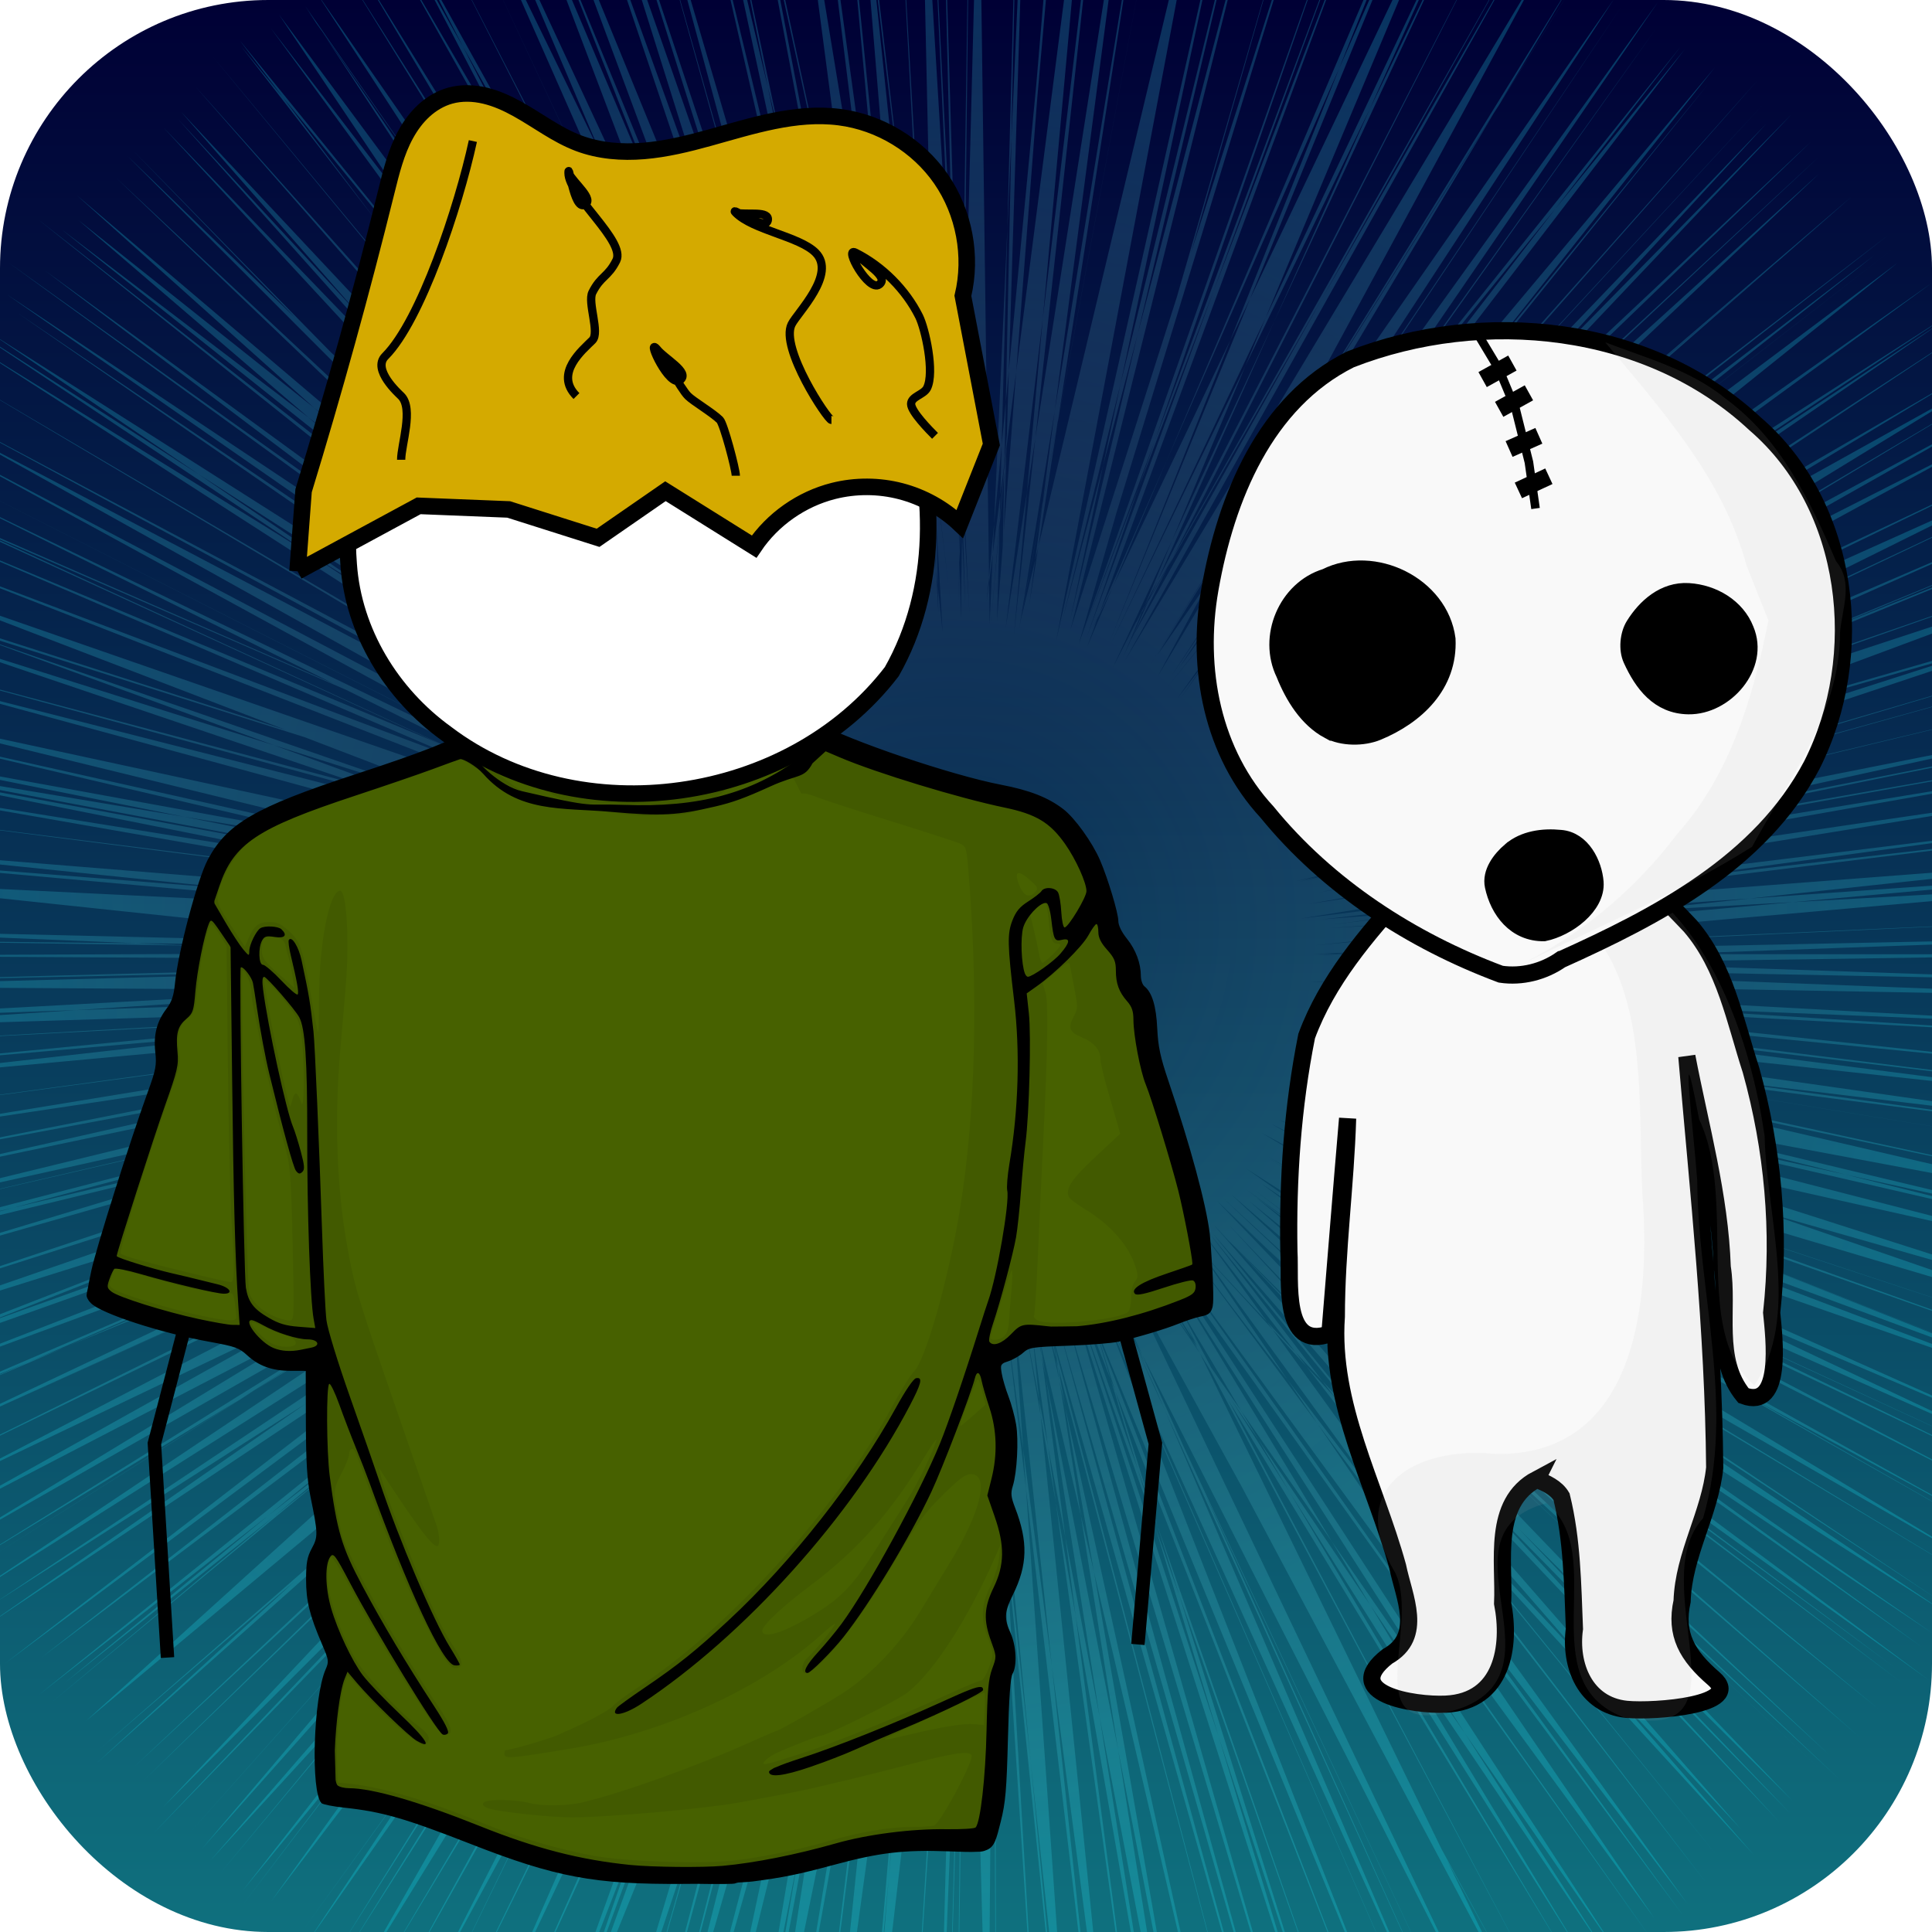 <?xml version="1.0" encoding="UTF-8" standalone="no"?>
<!-- Created with Inkscape (http://www.inkscape.org/) -->

<svg
   xmlns:dc="http://purl.org/dc/elements/1.1/"
   xmlns:cc="http://creativecommons.org/ns#"
   xmlns:rdf="http://www.w3.org/1999/02/22-rdf-syntax-ns#"
   xmlns:svg="http://www.w3.org/2000/svg"
   xmlns="http://www.w3.org/2000/svg"
   xmlns:xlink="http://www.w3.org/1999/xlink"
   xmlns:sodipodi="http://sodipodi.sourceforge.net/DTD/sodipodi-0.dtd"
   xmlns:inkscape="http://www.inkscape.org/namespaces/inkscape"
   width="144"
   height="144"
   id="svg2"
   version="1.1"
   inkscape:version="0.48.3.1 r9886"
   sodipodi:docname="apple-touch-icon.svg"
   inkscape:export-filename="/home/gandalf/Dropbox/code/octopress/source/apple-touch-icon-precomposed.png"
   inkscape:export-xdpi="90"
   inkscape:export-ydpi="90">
  <defs
     id="defs4">
    <linearGradient
       id="linearGradient3995">
      <stop
         style="stop-color:#ffffff;stop-opacity:0;"
         offset="0"
         id="stop3997" />
      <stop
         style="stop-color:#00ebff;stop-opacity:1;"
         offset="1"
         id="stop3999" />
    </linearGradient>
    <linearGradient
       id="linearGradient3985">
      <stop
         style="stop-color:#0f707e;stop-opacity:1;"
         offset="0"
         id="stop3987" />
      <stop
         style="stop-color:#000035;stop-opacity:1;"
         offset="1"
         id="stop3989" />
    </linearGradient>
    <inkscape:path-effect
       fuse_tolerance="0"
       vertical_pattern="false"
       prop_units="false"
       tang_offset="0"
       normal_offset="0"
       spacing="0"
       scale_y_rel="false"
       prop_scale="3"
       copytype="single_stretched"
       pattern="m -69.336,126.922 a 1.493,1.493 0 0 1 -2.986,0 1.493,1.493 0 1 1 2.986,0 z"
       is_visible="true"
       id="path-effect3965"
       effect="skeletal" />
    <linearGradient
       id="linearGradient3941">
      <stop
         style="stop-color:#bb7414;stop-opacity:1;"
         offset="0"
         id="stop3943" />
      <stop
         id="stop3949"
         offset="0.5"
         style="stop-color:#fdfbf8;stop-opacity:1;" />
      <stop
         style="stop-color:#eb8904;stop-opacity:1;"
         offset="1"
         id="stop3945" />
    </linearGradient>
    <inkscape:path-effect
       effect="skeletal"
       id="path-effect3933"
       is_visible="true"
       pattern="M 0,5 C 0,2.24 2.24,0 5,0 7.76,0 10,2.24 10,5 10,7.76 7.76,10 5,10 2.24,10 0,7.76 0,5 z"
       copytype="single_stretched"
       prop_scale="1"
       scale_y_rel="false"
       spacing="0"
       normal_offset="0"
       tang_offset="0"
       prop_units="false"
       vertical_pattern="false"
       fuse_tolerance="0" />
    <inkscape:path-effect
       effect="spiro"
       id="path-effect3931"
       is_visible="true" />
    <inkscape:path-effect
       effect="spiro"
       id="path-effect3927"
       is_visible="true" />
    <inkscape:path-effect
       effect="skeletal"
       id="path-effect3923"
       is_visible="true"
       pattern="M 0,5 C 0,2.24 2.24,0 5,0 7.76,0 10,2.24 10,5 10,7.76 7.76,10 5,10 2.24,10 0,7.76 0,5 z"
       copytype="single_stretched"
       prop_scale="1"
       scale_y_rel="false"
       spacing="0"
       normal_offset="0"
       tang_offset="0"
       prop_units="false"
       vertical_pattern="false"
       fuse_tolerance="0" />
    <inkscape:path-effect
       effect="spiro"
       id="path-effect3921"
       is_visible="true" />
    <inkscape:path-effect
       effect="skeletal"
       id="path-effect3913"
       is_visible="true"
       pattern="M 0,5 C 0,2.24 2.24,0 5,0 7.76,0 10,2.24 10,5 10,7.76 7.76,10 5,10 2.24,10 0,7.76 0,5 z"
       copytype="single_stretched"
       prop_scale="1"
       scale_y_rel="false"
       spacing="0"
       normal_offset="0"
       tang_offset="0"
       prop_units="false"
       vertical_pattern="false"
       fuse_tolerance="0" />
    <inkscape:path-effect
       effect="skeletal"
       id="path-effect3813"
       is_visible="true"
       pattern="m -71.336,124.922 a 1.493,1.493 0 0 1 -2.986,0 1.493,1.493 0 1 1 2.986,0 z"
       copytype="single_stretched"
       prop_scale="3"
       scale_y_rel="false"
       spacing="0"
       normal_offset="0"
       tang_offset="0"
       prop_units="false"
       vertical_pattern="false"
       fuse_tolerance="0" />
    <linearGradient
       id="linearGradient3785">
      <stop
         style="stop-color:#ffffff;stop-opacity:1;"
         offset="0"
         id="stop3787" />
      <stop
         style="stop-color:#ffffff;stop-opacity:0;"
         offset="1"
         id="stop3789" />
    </linearGradient>
    <linearGradient
       id="linearGradient3773">
      <stop
         style="stop-color:#ffffff;stop-opacity:0.337;"
         offset="0"
         id="stop3775" />
      <stop
         id="stop3783"
         offset="0.62"
         style="stop-color:#ffffff;stop-opacity:0.294;" />
      <stop
         id="stop3781"
         offset="0.63"
         style="stop-color:#000000;stop-opacity:0.235;" />
      <stop
         style="stop-color:#ffffff;stop-opacity:0;"
         offset="1"
         id="stop3777" />
    </linearGradient>
    <radialGradient
       inkscape:collect="always"
       xlink:href="#linearGradient3773"
       id="radialGradient3779"
       cx="10.452"
       cy="656.012"
       fx="10.452"
       fy="656.012"
       r="72"
       gradientUnits="userSpaceOnUse"
       gradientTransform="matrix(0,1.684,-2.009,0,1582.848,615.845)" />
    <linearGradient
       inkscape:collect="always"
       xlink:href="#linearGradient3785"
       id="linearGradient3791"
       x1="144.332"
       y1="652.694"
       x2="144.664"
       y2="687.865"
       gradientUnits="userSpaceOnUse"
       gradientTransform="translate(193.77,-18.581)" />
    <radialGradient
       inkscape:collect="always"
       xlink:href="#linearGradient3941"
       id="radialGradient3947"
       cx="-84.965"
       cy="811.167"
       fx="-84.965"
       fy="811.167"
       r="41.916"
       gradientTransform="matrix(1,0,0,0.976,-23.558,13.426)"
       gradientUnits="userSpaceOnUse" />
    <linearGradient
       inkscape:collect="always"
       xlink:href="#linearGradient3985"
       id="linearGradient3991"
       x1="70.341"
       y1="796.128"
       x2="70.341"
       y2="652.362"
       gradientUnits="userSpaceOnUse" />
    <radialGradient
       inkscape:collect="always"
       xlink:href="#linearGradient3995"
       id="radialGradient4001"
       cx="42.363"
       cy="-61.457"
       fx="42.363"
       fy="-61.457"
       r="57.404"
       gradientTransform="matrix(1,0,0,1.002,-0.785,-1.819)"
       gradientUnits="userSpaceOnUse" />
    <filter
       id="filter4003"
       inkscape:label="Simple blur"
       inkscape:menu="ABCs"
       inkscape:menu-tooltip="Simple Gaussian blur, same as the blur slider in Fill and Stroke dialog"
       color-interpolation-filters="sRGB">
      <feGaussianBlur
         id="feGaussianBlur4005"
         stdDeviation="0.2" />
    </filter>
    <filter
       inkscape:collect="always"
       id="filter4011">
      <feGaussianBlur
         inkscape:collect="always"
         stdDeviation="1.746"
         id="feGaussianBlur4013" />
    </filter>
    <radialGradient
       inkscape:collect="always"
       xlink:href="#linearGradient3941"
       id="radialGradient4015"
       gradientUnits="userSpaceOnUse"
       gradientTransform="matrix(1,0,0,0.976,-23.558,13.426)"
       cx="-84.965"
       cy="811.167"
       fx="-84.965"
       fy="811.167"
       r="41.916" />
    <radialGradient
       inkscape:collect="always"
       xlink:href="#linearGradient3773"
       id="radialGradient4019"
       gradientUnits="userSpaceOnUse"
       gradientTransform="matrix(0,1.791,-2.009,0,1389.079,633.317)"
       cx="10.452"
       cy="656.012"
       fx="10.452"
       fy="656.012"
       r="72" />
    <linearGradient
       inkscape:collect="always"
       xlink:href="#linearGradient3785"
       id="linearGradient4021"
       gradientUnits="userSpaceOnUse"
       gradientTransform="translate(-2.2851563e-6,-1.7558594e-5)"
       x1="144.332"
       y1="652.694"
       x2="144.664"
       y2="687.865" />
    <filter
       color-interpolation-filters="sRGB"
       id="filter4059"
       inkscape:collect="always">
      <feGaussianBlur
         id="feGaussianBlur4061"
         stdDeviation="27.619"
         inkscape:collect="always" />
    </filter>
    <inkscape:perspective
       sodipodi:type="inkscape:persp3d"
       inkscape:vp_x="0 : 526.18109 : 1"
       inkscape:vp_y="0 : 1000 : 0"
       inkscape:vp_z="744.09448 : 526.18109 : 1"
       inkscape:persp3d-origin="372.04724 : 350.78739 : 1"
       id="perspective3369" />
    <inkscape:perspective
       id="perspective3297"
       inkscape:persp3d-origin="0.5 : 0.33333333 : 1"
       inkscape:vp_z="1 : 0.5 : 1"
       inkscape:vp_y="0 : 1000 : 0"
       inkscape:vp_x="0 : 0.5 : 1"
       sodipodi:type="inkscape:persp3d" />
    <inkscape:perspective
       sodipodi:type="inkscape:persp3d"
       inkscape:vp_x="0 : 526.18109 : 1"
       inkscape:vp_y="0 : 1000 : 0"
       inkscape:vp_z="744.09448 : 526.18109 : 1"
       inkscape:persp3d-origin="372.04724 : 350.78739 : 1"
       id="perspective10561" />
    <inkscape:perspective
       id="perspective10508"
       inkscape:persp3d-origin="0.5 : 0.33333333 : 1"
       inkscape:vp_z="1 : 0.5 : 1"
       inkscape:vp_y="0 : 1000 : 0"
       inkscape:vp_x="0 : 0.5 : 1"
       sodipodi:type="inkscape:persp3d" />
    <linearGradient
       id="linearGradient5124">
      <stop
         style="stop-color:#ffffff;stop-opacity:1;"
         offset="0"
         id="stop5126" />
      <stop
         style="stop-color:#daf8f8;stop-opacity:1;"
         offset="1"
         id="stop5128" />
    </linearGradient>
    <linearGradient
       id="linearGradient5140">
      <stop
         id="stop5142"
         offset="0"
         style="stop-color:#f1fcfe;stop-opacity:1;" />
      <stop
         id="stop5144"
         offset="1"
         style="stop-color:#b8f2f2;stop-opacity:1;" />
    </linearGradient>
    <linearGradient
       id="linearGradient5156">
      <stop
         style="stop-color:#eafafd;stop-opacity:1;"
         offset="0"
         id="stop5158" />
      <stop
         style="stop-color:#6ae3e3;stop-opacity:1;"
         offset="1"
         id="stop5160" />
    </linearGradient>
    <linearGradient
       id="linearGradient4011">
      <stop
         style="stop-color:#faff25;stop-opacity:1;"
         offset="0"
         id="stop4013" />
      <stop
         style="stop-color:#ffa328;stop-opacity:1;"
         offset="1"
         id="stop4015" />
    </linearGradient>
    <linearGradient
       id="linearGradient5327">
      <stop
         style="stop-color:#ffffea;stop-opacity:1;"
         offset="0"
         id="stop5329" />
      <stop
         style="stop-color:#ffef5b;stop-opacity:1;"
         offset="1"
         id="stop5331" />
    </linearGradient>
    <radialGradient
       inkscape:collect="always"
       xlink:href="#linearGradient5311"
       id="radialGradient5317"
       cx="374.286"
       cy="324.623"
       fx="374.286"
       fy="324.623"
       r="377.143"
       gradientTransform="matrix(1,0,0,1.034,-868.571,-13.327)"
       gradientUnits="userSpaceOnUse" />
    <linearGradient
       id="linearGradient5311">
      <stop
         style="stop-color:#fff598;stop-opacity:1;"
         offset="0"
         id="stop5313" />
      <stop
         style="stop-color:#ffb713;stop-opacity:1;"
         offset="1"
         id="stop5315" />
    </linearGradient>
    <inkscape:perspective
       sodipodi:type="inkscape:persp3d"
       inkscape:vp_x="0 : 526.18109 : 1"
       inkscape:vp_y="0 : 1000 : 0"
       inkscape:vp_z="744.09448 : 526.18109 : 1"
       inkscape:persp3d-origin="372.04724 : 350.78739 : 1"
       id="perspective2899" />
    <inkscape:perspective
       id="perspective2934"
       inkscape:persp3d-origin="0.5 : 0.33333333 : 1"
       inkscape:vp_z="1 : 0.5 : 1"
       inkscape:vp_y="0 : 1000 : 0"
       inkscape:vp_x="0 : 0.5 : 1"
       sodipodi:type="inkscape:persp3d" />
    <linearGradient
       y2="121.274"
       x2="411.021"
       y1="-156.934"
       x1="289.392"
       gradientTransform="translate(-2991.452,-346.348)"
       gradientUnits="userSpaceOnUse"
       id="linearGradient3681"
       xlink:href="#linearGradient4349"
       inkscape:collect="always" />
    <linearGradient
       y2="237.337"
       x2="114.007"
       y1="-39.19"
       x1="41.236"
       gradientTransform="translate(-2986.601,-348.774)"
       gradientUnits="userSpaceOnUse"
       id="linearGradient3679"
       xlink:href="#linearGradient3513"
       inkscape:collect="always" />
    <linearGradient
       y2="-49.037"
       x2="728.345"
       y1="-343.42"
       x1="573.54"
       gradientTransform="translate(-2991.452,-346.348)"
       gradientUnits="userSpaceOnUse"
       id="linearGradient3677"
       xlink:href="#linearGradient4399"
       inkscape:collect="always" />
    <linearGradient
       y2="-277.438"
       x2="997.35"
       y1="-538.83"
       x1="784.176"
       gradientTransform="translate(-2991.452,-346.348)"
       gradientUnits="userSpaceOnUse"
       id="linearGradient3675"
       xlink:href="#linearGradient4427"
       inkscape:collect="always" />
    <linearGradient
       y2="-457.137"
       x2="1233.415"
       y1="-726.05"
       x1="1115.093"
       gradientTransform="translate(-2991.452,-346.348)"
       gradientUnits="userSpaceOnUse"
       id="linearGradient3673"
       xlink:href="#linearGradient4459"
       inkscape:collect="always" />
    <linearGradient
       y2="-632.826"
       x2="1566.867"
       y1="-977.035"
       x1="1505.913"
       gradientTransform="translate(-2991.452,-346.348)"
       gradientUnits="userSpaceOnUse"
       id="linearGradient3671"
       xlink:href="#linearGradient4483"
       inkscape:collect="always" />
    <linearGradient
       id="linearGradient3068">
      <stop
         style="stop-color:#d9bb7a;stop-opacity:1"
         offset="0"
         id="stop3070" />
      <stop
         id="stop3076"
         offset="0.5"
         style="stop-color:#fdd99b;stop-opacity:1" />
      <stop
         style="stop-color:#816647;stop-opacity:1"
         offset="1"
         id="stop3072" />
    </linearGradient>
    <linearGradient
       id="linearGradient4483">
      <stop
         style="stop-color:#cccccf;stop-opacity:1"
         offset="0"
         id="stop4485" />
      <stop
         id="stop4487"
         offset="0.34"
         style="stop-color:#aaaaaa;stop-opacity:1" />
      <stop
         id="stop4489"
         offset="0.657"
         style="stop-color:#666666;stop-opacity:1" />
      <stop
         style="stop-color:#333333;stop-opacity:1"
         offset="1"
         id="stop4491" />
    </linearGradient>
    <linearGradient
       id="linearGradient4459">
      <stop
         id="stop4461"
         offset="0"
         style="stop-color:#ffccff;stop-opacity:1" />
      <stop
         style="stop-color:#ff00ff;stop-opacity:1"
         offset="0.394"
         id="stop4463" />
      <stop
         style="stop-color:#ff00ff;stop-opacity:1"
         offset="0.655"
         id="stop4465" />
      <stop
         id="stop4467"
         offset="1"
         style="stop-color:#b06cc8;stop-opacity:1" />
    </linearGradient>
    <linearGradient
       id="linearGradient4427">
      <stop
         id="stop4429"
         offset="0"
         style="stop-color:#ccff99;stop-opacity:1" />
      <stop
         style="stop-color:#98fc66;stop-opacity:1"
         offset="0.25"
         id="stop4431" />
      <stop
         style="stop-color:#339900;stop-opacity:1"
         offset="0.639"
         id="stop4433" />
      <stop
         id="stop4435"
         offset="1"
         style="stop-color:#339900;stop-opacity:1" />
    </linearGradient>
    <linearGradient
       id="linearGradient4399">
      <stop
         id="stop4401"
         offset="0"
         style="stop-color:#ffff99;stop-opacity:1" />
      <stop
         style="stop-color:#fdca01;stop-opacity:1"
         offset="0.34"
         id="stop4403" />
      <stop
         style="stop-color:#fdca01;stop-opacity:1"
         offset="0.657"
         id="stop4405" />
      <stop
         id="stop4407"
         offset="1"
         style="stop-color:#986601;stop-opacity:1" />
    </linearGradient>
    <linearGradient
       id="linearGradient4349">
      <stop
         id="stop4351"
         offset="0"
         style="stop-color:#b3defd;stop-opacity:1" />
      <stop
         style="stop-color:#0197fd;stop-opacity:1"
         offset="0.25"
         id="stop4353" />
      <stop
         style="stop-color:#0197fd;stop-opacity:1"
         offset="0.5"
         id="stop4355" />
      <stop
         id="stop4357"
         offset="1"
         style="stop-color:#013397;stop-opacity:1" />
    </linearGradient>
    <linearGradient
       id="linearGradient3513">
      <stop
         style="stop-color:#fb8b00;stop-opacity:1"
         offset="0"
         id="stop3515" />
      <stop
         id="stop3523"
         offset="0.25"
         style="stop-color:#fd3301;stop-opacity:1" />
      <stop
         id="stop3521"
         offset="0.5"
         style="stop-color:#f44800;stop-opacity:1" />
      <stop
         style="stop-color:#d40000;stop-opacity:1"
         offset="1"
         id="stop3517" />
    </linearGradient>
    <linearGradient
       id="linearGradient3482">
      <stop
         style="stop-color:#565248;stop-opacity:1"
         offset="0"
         id="stop3484" />
      <stop
         id="stop3492"
         offset="0.25"
         style="stop-color:#d9bb7a;stop-opacity:1" />
      <stop
         id="stop3490"
         offset="0.5"
         style="stop-color:#816647;stop-opacity:1" />
      <stop
         style="stop-color:#816647;stop-opacity:1"
         offset="1"
         id="stop3486" />
    </linearGradient>
    <linearGradient
       id="linearGradient3470">
      <stop
         style="stop-color:#015a01;stop-opacity:1"
         offset="0"
         id="stop3472" />
      <stop
         id="stop3480"
         offset="0.25"
         style="stop-color:#339900;stop-opacity:1" />
      <stop
         id="stop3478"
         offset="0.5"
         style="stop-color:#98fc66;stop-opacity:1" />
      <stop
         style="stop-color:#339900;stop-opacity:1"
         offset="1"
         id="stop3474" />
    </linearGradient>
    <linearGradient
       inkscape:collect="always"
       xlink:href="#linearGradient3068"
       id="linearGradient3074"
       x1="1332.516"
       y1="840.81"
       x2="1337.427"
       y2="1284.922"
       gradientUnits="userSpaceOnUse" />
    <filter
       color-interpolation-filters="sRGB"
       inkscape:collect="always"
       id="filter3894">
      <feGaussianBlur
         inkscape:collect="always"
         stdDeviation="0.37"
         id="feGaussianBlur3896" />
    </filter>
    <filter
       color-interpolation-filters="sRGB"
       inkscape:collect="always"
       id="filter3902">
      <feGaussianBlur
         inkscape:collect="always"
         stdDeviation="0.278"
         id="feGaussianBlur3904" />
    </filter>
    <inkscape:path-effect
       effect="spiro"
       id="path-effect8063-3"
       is_visible="true" />
  </defs>
  <sodipodi:namedview
     id="base"
     pagecolor="#ffffff"
     bordercolor="#666666"
     borderopacity="1.0"
     inkscape:pageopacity="0.0"
     inkscape:pageshadow="2"
     inkscape:zoom="3.0138889"
     inkscape:cx="16.46937"
     inkscape:cy="32.184332"
     inkscape:document-units="px"
     inkscape:current-layer="layer1"
     showgrid="false"
     fit-margin-top="0"
     fit-margin-left="0"
     fit-margin-right="0"
     fit-margin-bottom="0"
     inkscape:window-width="1920"
     inkscape:window-height="1056"
     inkscape:window-x="1918"
     inkscape:window-y="-3"
     inkscape:window-maximized="1" />
  <g
     inkscape:label="Layer 1"
     inkscape:groupmode="layer"
     id="layer1"
     transform="translate(0,-652.362)">
    <rect
       style="fill:url(#linearGradient3991);fill-opacity:1;stroke:none"
       id="rect3983"
       width="144"
       height="144"
       x="0"
       y="652.362"
       rx="20"
       ry="20" />
    <path
       sodipodi:type="star"
       style="opacity:0.502;fill:url(#radialGradient4001);fill-opacity:1;stroke:none;filter:url(#filter4011)"
       id="path3993"
       sodipodi:sides="350"
       sodipodi:cx="42.470047"
       sodipodi:cy="-61.382488"
       sodipodi:r1="56.896214"
       sodipodi:r2="17.068865"
       sodipodi:arg1="0.6738302"
       sodipodi:arg2="0.68280618"
       inkscape:flatsided="false"
       inkscape:rounded="0"
       inkscape:randomized="0.015"
       d="M 87.689,-26.685 56.432,-50.219 86.553,-25.42 56.104,-50.042 85.637,-24.055 55.219,-50.377 84.189,-23.172 54.73,-50.288 84.669,-22.001 54.809,-49.764 83.846,-22.381 54.513,-50.074 82.397,-20.954 54.524,-48.703 82.295,-20.334 55.1,-48.9 81.751,-19.935 54.367,-48.902 79.906,-19.569 53.168,-48.253 80.52,-18.332 54.336,-48.465 78.641,-18.41 54.194,-48.443 78.201,-16.991 53.681,-48.73 77.318,-15.941 52.86,-48.05 77.095,-15.382 53.31,-48.192 75.69,-15.273 51.774,-48.044 75.736,-13.999 51.665,-47.796 73.993,-13.444 51.187,-46.38 73.519,-13.301 52.135,-46.718 72.206,-13.425 51.096,-46.956 71.579,-13.158 51.488,-46.945 70.022,-12.05 51.598,-46.981 69.15,-10.889 50.493,-46.037 69.148,-11.702 49.956,-46.702 67.37,-10.154 49.324,-45.69 66.372,-9.325 49.088,-46.299 65.659,-9.816 49.605,-45.465 64.881,-9.884 48.906,-45.126 64.972,-8.282 48.961,-44.863 63.144,-8.654 47.981,-45.564 62.702,-7.348 47.661,-45.757 60.75,-8.005 47.832,-44.74 60.037,-7.443 48.166,-45.385 59.535,-7.699 47.38,-45.73 58.291,-7.435 47.087,-44.905 57.522,-6.958 46.7,-44.489 57.055,-6.469 46.126,-45.04 56.123,-6.7 46.307,-43.96 54.819,-5.157 45.547,-44.993 53.051,-6.272 46.31,-44.949 52.711,-4.636 45.18,-44.207 51.906,-5.616 45.85,-43.857 50.824,-5.783 45.564,-43.689 49.553,-4.454 44.247,-44.716 48.867,-5.576 44.638,-45.028 47.479,-4.489 43.136,-44.599 47.266,-4.413 43.342,-45.163 45.93,-5.375 43.639,-44.56 43.823,-4.229 43.752,-44.777 43.422,-4.986 42.341,-44.557 41.899,-5.115 42.453,-43.639 41.407,-4.057 42.566,-43.86 41.007,-3.965 42.093,-44.756 39.578,-4.313 42.205,-43.842 37.565,-4.202 40.795,-44.199 37.443,-4.607 41.093,-43.841 35.709,-4.65 39.776,-43.982 34.929,-4.098 40.167,-45.115 33.659,-5.902 40.651,-44.704 32.667,-5.538 38.844,-45.156 31.955,-4.943 39.42,-44.677 31.868,-6.207 38.475,-45.509 30.191,-6.527 39.423,-44.01 28.795,-6.427 38.758,-44.61 27.955,-7.105 37.416,-44.735 27.579,-7.263 36.936,-44.29 26.809,-7.135 36.641,-44.926 25.658,-6.863 36.534,-45.167 25.063,-6.99 37.643,-44.728 22.642,-7.649 36.106,-44.842 22.58,-8.151 35.787,-46.214 22.136,-8.277 36.514,-45.25 19.87,-9.019 36.567,-45.559 20.144,-9.462 35.96,-45.24 19.456,-10.287 34.77,-45.217 17.036,-9.338 34.535,-45.353 16.128,-11.411 33.902,-46.295 16.403,-10.426 34.224,-47.207 14.786,-11.779 34.058,-45.962 14.005,-12.685 34.168,-46.864 12.538,-11.756 32.76,-47.181 11.91,-13.645 33.52,-47.693 12.303,-13.51 33.53,-46.887 10.304,-14.765 33.143,-46.508 10.358,-13.941 33.033,-48.087 8.697,-16.079 31.496,-47.916 7.383,-15.99 31.946,-48.226 7.305,-16.579 32.558,-47.349 5.746,-18.046 32.044,-48.376 6.256,-17.469 31.901,-48.53 5.314,-18.594 30.425,-48.23 4.734,-19.381 30.256,-48.126 2.979,-19.358 31.228,-48.501 3.465,-20.651 30.099,-48.965 2.512,-21.933 30.199,-48.701 2.094,-22.634 29.905,-48.904 0.423,-23.497 30.658,-49.954 0.224,-22.763 29.493,-49.707 -0.288,-24.818 28.792,-51.212 -1.959,-25.719 28.371,-51.112 -1.298,-26.686 28.505,-50.418 -2.564,-26.092 28.921,-51.575 -2.434,-27.908 28.186,-51.8 -4.231,-27.595 27.916,-52.447 -5.218,-29.375 28.111,-51.622 -4.717,-30.543 27.909,-52.361 -6.051,-30.795 27.327,-53.184 -5.897,-32.143 27.117,-53.091 -6.518,-32.098 28.401,-53.366 -7.294,-32.97 26.737,-53.684 -8.196,-34.149 28.014,-52.978 -7.335,-36.06 27.371,-54.115 -9.166,-36.384 27.101,-54.377 -9.324,-37.891 27.482,-54.478 -9.427,-37.855 26.62,-54.959 l -37.042,15.912 36.646,-15.911 -36.814,15.814 36.974,-15.217 -37.851,13.952 38.477,-14.958 -38.451,13.715 37.158,-14.668 -36.305,14.143 36.155,-12.962 -37.717,11.837 38.308,-13.267 -38.107,12.168 38.393,-12.815 -38.899,11.117 37.945,-11.47 -37.716,10.081 38.181,-9.309 -38.477,9.126 38.73,-10.049 -38.939,8.987 37.857,-8.803 -38.803,8.616 40.079,-9.788 -39.26,8.26 37.679,-8.497 -38.323,7.581 38.915,-7.294 -39.591,5.956 40.065,-6.575 -39.559,5.306 39.651,-5.398 -40.701,3.765 39.458,-4.457 -38.741,3.758 39.272,-3.443 -39.17,2.174 40.075,-2.122 -40.762,1.264 39.578,-2.581 -39.943,2.169 40.256,-1.388 -39.791,-0.245 40.661,-1.074 -40.723,0.883 40.444,-1.079 -40.354,-0.235 40.632,-0.164 -40.389,-0.607 39.61,0.413 -40.077,-0.94 39.763,1.649 -39.19,-4.16 40.371,3.218 -41.301,-3.16 40.488,1.975 -40.407,-3.184 40.998,3.687 -39.919,-4.124 40.13,3.261 -40.698,-5.229 40.698,5.135 -39.222,-6.312 38.1,6.667 -39.133,-7.817 39.217,7.26 -38.392,-7.257 38.356,6.404 -39.086,-7.142 39.609,7.941 -39.341,-9.234 40.329,9.041 -39.142,-9.586 38.212,8.268 -37.827,-10.303 38.222,9.745 -38.361,-10.423 37.608,9.998 -37.01,-11.691 37.661,12.767 -37.683,-13.807 37.953,12.188 -36.976,-11.737 37.033,12.827 -37,-14.216 36.678,12.758 -37.382,-14.637 38.461,14.534 -37.401,-15.624 37.333,16.032 L -9.242,-84.349 27.46,-68.294 -9.017,-84.166 26.615,-67.781 -8.641,-85.294 26.418,-68.348 -8.486,-86.1 26.596,-68.272 -8.27,-87.338 27.329,-68.546 -7.242,-87.861 27.85,-69.376 -7.865,-88.733 27.716,-69.806 -6.999,-90.463 27.461,-70.153 -6.168,-91.853 28.439,-70.379 -6.324,-92.747 27.406,-70.243 -4.9,-92.193 28.545,-70.907 -3.605,-93.183 29.211,-70.882 -4.142,-94.095 29.48,-71.661 -4.053,-95.635 28.6,-71.885 -2.265,-95.235 29.798,-71.801 -2.616,-97.73 29.755,-72.328 -1.482,-97.247 30.176,-73.088 -0.658,-97.693 29.26,-71.981 -0.733,-98.896 29.658,-73.047 1.171,-99.744 29.673,-72.447 1.994,-101.071 29.966,-72.474 1.735,-100.791 29.957,-73.508 3.453,-102.199 31.087,-73.459 4.183,-102.582 30.115,-73.498 4.321,-102.948 31.312,-74.106 4.991,-104.202 31.85,-74.082 5.838,-105.655 31.992,-74.104 7.219,-106.142 32.506,-75.147 7.161,-106.418 31.245,-74.537 9.065,-107.67 32.502,-75.913 8.67,-107.008 32.331,-74.542 10.33,-108.093 32.44,-76.308 10.458,-107.86 32.828,-74.951 10.841,-108.791 33.677,-75.868 12.246,-109.775 32.916,-76.23 12.873,-110.042 l 21.451,34.589 -19.893,-35.55 19.782,33.879 -19.002,-33.932 18.492,35.482 -18.4,-35.736 18.845,33.906 -17.386,-34.188 18.02,35.031 -17.114,-36.648 17.348,37.109 -16.543,-37.537 17.733,36.514 -16.952,-36.488 15.853,37.258 -14.33,-37.899 15.984,37.783 -15.517,-37.836 14.882,37.807 -14.348,-38.702 15.696,38.425 -13.835,-38.409 12.633,37.525 -11.922,-38.045 13.55,38.807 -12.864,-38.872 12.035,38.298 -10.883,-39.16 11.084,39.444 -10.314,-38.213 10.795,36.837 -8.712,-38.156 9.284,38.559 -8.262,-39.205 7.99,39.233 -8.392,-39.069 9.243,38.994 -7.476,-39.775 8.513,39.001 -8.427,-39.047 7.666,40.143 -5.246,-39.951 6.377,38.83 -5.293,-38.516 4.9,39.773 -3.723,-40.33 4.009,39.784 -3.229,-39.245 4.637,38.449 -4.611,-38.967 4.223,40.377 -2.302,-40.117 2.096,39.163 -0.851,-38.988 2.353,38.985 -1.955,-38.76 1.752,38.336 -1.167,-39.228 0.962,39.985 0.468,-40.644 -0.581,39.725 0.981,-38.347 0.522,39.487 1.769,-39.521 -1.206,39.161 0.838,-39.454 -1.042,39.648 3.056,-39.759 -3.352,39.927 3.472,-39.481 -3.679,38.393 5.067,-39.485 -3.75,41.144 4.437,-40.777 -4.829,40.392 6.191,-39.696 -5.058,38.644 6.049,-38.967 -6.534,40.073 7.246,-38.961 -7.147,38.468 9.195,-38.605 -8.342,38.65 8.404,-39.249 -7.553,40.244 8.856,-39.425 -8.19,38.465 9.122,-38.707 -9.489,38.684 9.957,-37.927 -9.569,38.401 11.955,-37.462 -11.661,38.099 11.106,-38.371 L 47.825,-77.114 61.033,-114.492 48.171,-77.333 61.837,-114.709 47.999,-77.555 61.901,-114.06 48.226,-76.972 64.05,-114.081 49.299,-77.189 64.172,-113.555 48.477,-77.802 65.695,-113.99 49.945,-76.411 66.385,-113.018 49.336,-77.033 66.422,-112.393 49.479,-75.978 68.004,-112.041 50.294,-77.211 69.663,-111.855 49.881,-76.897 69.666,-111.421 50.049,-76.289 70.447,-110.326 51.644,-75.534 71.914,-109.548 51.254,-76.046 72.45,-110.154 51.615,-76.546 73.765,-108.434 52.282,-75.511 74.149,-108.098 52.671,-75.931 75.892,-108.282 52.779,-74.499 75.755,-106.932 52.608,-74.482 76.976,-106.102 52.066,-74.959 77.175,-105.969 53.628,-75.199 78.642,-105.1 54.143,-74.171 78.315,-104.29 54.193,-74.616 80.781,-104.552 54.057,-74.17 81.014,-103.341 54.223,-74.233 81.154,-102.387 54.958,-73.858 82.376,-102.842 54.289,-74.181 83.327,-101.519 54.28,-73.469 83.746,-100.818 54.574,-73.455 83.709,-99.955 55.437,-73.193 84.847,-98.386 54.987,-72.841 85.268,-98.826 55.688,-72.854 87.03,-96.948 56.11,-72.806 86.37,-95.981 55.974,-71.941 87.635,-96.575 55.466,-71.572 87.478,-95.6 56.293,-70.559 89.183,-94.657 56.563,-71.618 90.169,-93.215 56.369,-70.737 89.761,-92.818 56.57,-69.997 91.095,-92.524 57.246,-69.946 90.848,-90.258 57.365,-70.827 91.497,-89.839 57.785,-69.182 92.366,-89.697 57.743,-68.863 93.177,-88.969 58.082,-70.021 92.498,-87.526 57.108,-68.244 94.237,-86.283 57.286,-68.77 94.305,-85.416 58.706,-67.734 94.498,-84.812 57.86,-67.589 95.493,-83.809 58.258,-67.253 95.57,-82.604 58.189,-67.021 94.834,-82.111 59.269,-67.911 96.513,-81.016 58.764,-67.935 96.993,-80.53 58.822,-66.301 96.756,-78.486 58.325,-67.35 96.646,-78.306 59.651,-65.931 96.476,-76.741 58.898,-65.578 96.831,-76.195 58.526,-65.562 l 38.695,-9.326 -38.855,9.288 39.092,-7.763 -38.104,8.35 39.05,-7.975 -38.619,7.629 39.414,-6.888 -39.541,7.126 38.662,-6.341 -39.346,6.973 39.836,-5.84 -40.244,6.553 39.738,-4.906 -38.124,5.187 39.265,-4.851 -39.823,4.607 39.014,-2.989 -39.361,4.25 39.353,-3.563 -38.643,2.724 39.328,-2.203 -39.851,3.519 40.188,-1.864 -40.593,1.813 40.038,-0.82 -39.109,1.41 39.261,-0.578 -39.074,-0.014 38.984,1.328 -39.261,-0.781 39.019,1.511 -39.855,-0.718 40.228,2.205 -40.007,-1.617 39.553,2.155 -38.937,-2.468 39.869,4.265 -40.671,-3.999 40.588,5.06 -40.241,-4.779 39.162,5.027 -38.696,-4.218 39.172,5.587 -39.08,-4.706 39.404,5.111 -40.728,-5.588 40.055,6.549 -39.554,-6.457 38.728,8.202 -38.601,-8.416 39.331,9.154 -39.762,-7.458 39.496,8.709 -38.869,-9.304 37.654,9.386 -38.521,-8.898 38.043,9.808 -38.347,-8.61 38.485,10.994 -37.732,-12.087 37.227,12.862 -37.97,-11.312 37.992,12.54 -38.26,-12.67 38.99,13.737 L 58.104,-55.946 95.604,-41.12 58.428,-55.859 96.309,-40.8 59.053,-54.575 95.34,-40.777 57.507,-54.006 94.313,-38.318 58.726,-54.254 93.996,-37.582 57.772,-53.658 93.715,-37.036 58.153,-53.411 93.557,-36.567 57.885,-53.939 93.342,-35.329 57.151,-53.813 92.223,-33.739 56.721,-53.902 92.26,-34.068 56.673,-53.381 92.071,-32.015 57.019,-52.205 91.212,-31.656 57.748,-51.979 89.661,-30.572 57.074,-52.116 89.853,-30.06 55.934,-51.641 88.648,-28.429 56.976,-51.476 89.187,-29.077 56.706,-50.887 89.006,-26.807 55.88,-50.663 87.337,-27.432 56.388,-50.558 z"
       transform="matrix(1.538,0,0,1.535,6.855,818.725)"
       inkscape:transform-center-x="6.5474473"
       inkscape:transform-center-y="-15.932328" />
    <g
       id="g4003"
       transform="matrix(1.28,0,0,1.28,-13.69,529.02)">
      <path
         sodipodi:nodetypes="ccscccccccccccccccccscccc"
         inkscape:connector-curvature="0"
         id="path3018"
         d="m 100.182,182.499 c -2.618,1.395 -1.874,4.789 -1.989,7.232 0.486,2.479 -8.67e-4,5.706 -3.307,5.863 -1.88,0.089 -6.175,-0.62 -3.398,-2.783 2.11,-1.176 0.953,-3.459 0.59,-5.244 -1.322,-4.8 -3.929,-9.41 -3.569,-14.535 0.003,-3.859 0.541,-7.692 0.657,-11.546 -0.359,4.179 -0.686,8.361 -1.032,12.541 -2.81,1.01 -2.283,-3.114 -2.386,-4.789 -0.078,-4.199 0.211,-8.434 1.035,-12.55 1.19,-3.224 3.477,-5.892 5.749,-8.403 3.082,-2.377 7.348,-3.005 11.08,-2.128 2.285,0.637 3.928,2.472 5.512,4.13 2.03,2.363 2.599,5.516 3.535,8.395 1.275,4.58 1.718,9.392 1.2,14.119 0.142,1.47 0.671,5.693 -1.64,4.827 -1.735,-2.112 -0.846,-5.006 -1.239,-7.488 -0.14,-4.164 -1.279,-8.196 -2.06,-12.265 0.685,7.971 1.554,15.947 1.622,23.953 -0.274,2.674 -1.813,5.061 -1.898,7.768 -0.426,1.935 0.296,3.175 1.843,4.51 1.771,1.528 -3.401,1.95 -5.084,1.79 -2.402,-0.25 -3.322,-2.568 -3.029,-4.691 -0.105,-2.575 -0.129,-5.181 -0.752,-7.697 -0.314,-0.528 -0.901,-0.78 -1.44,-1.008 z"
         style="fill:#f9f9f9;stroke:#000000;stroke-width:1px;stroke-linecap:butt;stroke-linejoin:miter;stroke-opacity:1" />
      <path
         inkscape:connector-curvature="0"
         id="path3851"
         d="m 100.752,146.14 c -3.724,-1.295 -3.333,2.885 0.154,2.357 6.316,3.678 5.01,11.952 5.474,18.119 0.348,6.113 -0.648,14.51 -8.566,14.408 -4.721,-0.477 -8.856,1.954 -5.869,6.924 1.535,3.213 -2.552,10.172 3.985,7.821 5.889,-2.39 -1.714,-10.107 4.808,-11.88 3.745,2.931 -0.98,10.351 4.487,12.464 7.717,1.68 1.134,-7.771 4.638,-11.587 1.897,-6.436 -0.3,-13.107 -0.338,-19.66 -0.189,-2.705 -1.104,-10.065 0.109,-3.569 2.267,4.754 -0.453,12.41 3.215,15.491 2.709,-3.958 0.71,-9.793 0.6,-14.503 -0.975,-6.833 -4.451,-16.295 -12.696,-16.385 z"
         style="opacity:0.32;fill:#b5b5b5;fill-opacity:1;stroke:none;filter:url(#filter3894)" />
      <path
         sodipodi:nodetypes="ccccsccc"
         inkscape:connector-curvature="0"
         id="path3024"
         d="m 101.585,152.244 c 5.629,-2.538 11.617,-5.651 14.616,-11.337 3.225,-6.376 2.255,-15.084 -3.311,-19.871 -6.206,-5.793 -15.84,-6.768 -23.563,-3.747 -4.958,2.479 -7.232,8.024 -8.174,13.359 -0.828,4.691 0.151,9.578 3.321,13.001 3.531,4.34 8.408,7.495 13.611,9.439 1.218,0.182 2.492,-0.144 3.499,-0.844 z"
         style="fill:#f9f9f9;stroke:#000000;stroke-width:1px;stroke-linecap:butt;stroke-linejoin:miter;stroke-opacity:1" />
      <path
         sodipodi:nodetypes="sscccs"
         inkscape:connector-curvature="0"
         id="path3031"
         d="m 88.066,138.885 c 0.797,0.429 1.999,0.435 2.836,0.089 2.232,-0.923 4.178,-2.72 4.049,-5.4 -0.411,-3.138 -4.266,-5.006 -7.051,-3.605 -2.284,0.7 -3.45,3.489 -2.405,5.625 0.523,1.313 1.336,2.627 2.57,3.292 z"
         style="fill:#000000;stroke:#000000;stroke-width:1px;stroke-linecap:butt;stroke-linejoin:miter;stroke-opacity:1" />
      <path
         sodipodi:nodetypes="sscsss"
         inkscape:connector-curvature="0"
         id="path3033"
         d="m 105.704,134.748 c 0.643,1.413 1.584,2.682 3.31,2.708 2.134,0.033 4.209,-2.324 3.312,-4.428 -0.509,-1.303 -1.866,-2.126 -3.306,-2.214 -1.418,-0.087 -2.502,0.9 -3.165,1.964 -0.337,0.54 -0.409,1.403 -0.151,1.97 z"
         style="fill:#000000;stroke:#000000;stroke-width:1px;stroke-linecap:butt;stroke-linejoin:miter;stroke-opacity:1" />
      <path
         sodipodi:nodetypes="sscscs"
         inkscape:connector-curvature="0"
         id="path3035"
         d="m 98.668,145.896 c -0.606,0.516 -1.178,1.282 -1.012,2.06 0.301,1.409 1.286,2.737 2.949,2.713 1.36,-0.282 3.077,-1.549 2.968,-2.94 -0.083,-1.055 -0.751,-2.446 -2.011,-2.544 -1.031,-0.103 -2.117,0.049 -2.894,0.711 z"
         style="fill:#000000;stroke:#000000;stroke-width:1px;stroke-linecap:butt;stroke-linejoin:miter;stroke-opacity:1" />
      <path
         inkscape:connector-curvature="0"
         id="path3880"
         d="m 104.168,116.293 c 3.281,3.941 6.867,7.911 8.222,12.99 0.426,1.066 0.853,2.132 1.279,3.198 -0.875,4.458 -2.224,8.98 -5.31,12.442 -2.481,3.287 -5.736,6.001 -9.46,7.771 4.642,-2.269 9.432,-4.273 13.82,-7.026 2.132,-3.946 5.124,-7.762 5.12,-12.464 0.116,-1.419 0.805,-2.922 -0.234,-4.164 -1.497,-3.518 -3.228,-7.105 -6.387,-9.434 -2.029,-1.69 -4.633,-2.385 -7.051,-3.312 z"
         style="opacity:0.32;fill:#b5b5b5;fill-opacity:1;stroke:none;filter:url(#filter3902)" />
      <path
         inkscape:connector-curvature="0"
         id="path3915"
         d="m 96.836,115.961 1.155,1.925 0.963,2.31 0.77,3.08 0.385,2.695"
         style="fill:none;stroke:#000000;stroke-width:0.5;stroke-linecap:butt;stroke-linejoin:miter;stroke-miterlimit:4;stroke-opacity:1;stroke-dasharray:none" />
      <path
         inkscape:connector-curvature="0"
         id="path3917"
         d="m 97.028,118.464 1.733,-0.963"
         style="fill:none;stroke:#000000;stroke-width:1px;stroke-linecap:butt;stroke-linejoin:miter;stroke-opacity:1" />
      <path
         inkscape:connector-curvature="0"
         id="path3919"
         d="m 97.991,120.197 1.733,-0.963"
         style="fill:none;stroke:#000000;stroke-width:1px;stroke-linecap:butt;stroke-linejoin:miter;stroke-opacity:1" />
      <path
         inkscape:connector-curvature="0"
         id="path3921"
         d="m 98.569,122.507 1.733,-0.77"
         style="fill:none;stroke:#000000;stroke-width:1px;stroke-linecap:butt;stroke-linejoin:miter;stroke-opacity:1" />
      <path
         sodipodi:nodetypes="cc"
         inkscape:connector-curvature="0"
         id="path3923"
         d="m 99.111,124.918 1.774,-0.826"
         style="fill:none;stroke:#000000;stroke-width:1px;stroke-linecap:butt;stroke-linejoin:miter;stroke-opacity:1" />
    </g>
    <g
       id="g5331"
       transform="translate(-63.156,797.868)">
      <path
         inkscape:connector-curvature="0"
         id="path4988"
         d="m 145.688,-50.957 3.584,13.032 -1.303,14.987"
         style="fill:none;stroke:#000000;stroke-width:1px;stroke-linecap:butt;stroke-linejoin:miter;stroke-opacity:1" />
      <path
         inkscape:connector-curvature="0"
         id="path4986"
         d="m 78.573,-52.912 -3.91,14.987 0.977,15.964"
         style="fill:none;stroke:#000000;stroke-width:1px;stroke-linecap:butt;stroke-linejoin:miter;stroke-opacity:1" />
      <g
         transform="translate(187.065,-80.171)"
         id="g4981">
        <path
           inkscape:connector-curvature="0"
           d="m -65.646,-11.642 c 0.373,-0.002 1.929,0.784 2.662,1.345 0.415,0.318 4.76,1.906 7.745,2.831 3.377,1.047 4.345,1.302 6.155,1.631 2.834,0.515 4.449,1.707 5.756,4.245 0.37,0.719 0.81,1.87 0.975,2.559 0.165,0.689 0.379,1.331 0.475,1.424 0.096,0.093 0.173,0.502 0.173,0.91 0,0.713 0.079,0.866 1.212,2.338 0.16,0.207 0.357,0.909 0.439,1.562 0.108,0.862 0.265,1.311 0.579,1.631 0.363,0.371 0.461,0.737 0.604,2.283 0.185,1.995 0.272,2.338 1.547,6.224 0.981,2.991 1.785,5.941 2.32,8.497 0.409,1.953 0.748,4.835 0.622,5.307 -0.044,0.164 -0.429,0.42 -0.856,0.569 -0.427,0.149 -1.246,0.434 -1.82,0.635 -3.215,1.12 -4.244,1.31 -7.5,1.383 l -3.133,0.069 -0.655,0.628 c -0.571,0.547 -0.769,0.628 -1.579,0.628 -0.51,1e-6 -0.928,0.057 -0.928,0.131 5.75e-4,0.362 0.998,3.938 1.209,4.335 0.38,0.715 0.516,2.985 0.266,4.39 -0.335,1.883 -0.292,2.526 0.291,4.379 0.619,1.965 0.559,2.613 -0.446,4.807 -0.669,1.462 -0.71,2.183 -0.198,3.428 0.426,1.037 0.478,1.994 0.14,2.562 -0.159,0.266 -0.268,1.783 -0.345,4.773 -0.115,4.43 -0.45,6.944 -0.993,7.48 -0.181,0.178 -0.491,0.195 -1.338,0.066 -1.246,-0.19 -5.418,0.016 -6.889,0.341 -0.514,0.114 -1.945,0.476 -3.176,0.803 -2.244,0.596 -5.503,1.256 -6.903,1.397 -0.411,0.041 -2.556,0.054 -4.763,0.028 -3.251,-0.039 -4.384,-0.123 -5.972,-0.438 -3.319,-0.658 -4.981,-1.164 -8.598,-2.624 -3.979,-1.607 -6.893,-2.458 -9.188,-2.683 -0.938,-0.092 -1.314,-0.208 -1.446,-0.445 -0.238,-0.426 -0.229,-4.255 0.014,-6.014 0.106,-0.77 0.37,-1.894 0.586,-2.497 l 0.392,-1.093 -0.687,-1.538 c -1.327,-2.962 -1.521,-5.301 -0.55,-6.673 0.362,-0.511 0.444,-0.791 0.349,-1.214 -1.1,-4.911 -1.275,-9.033 -0.54,-12.787 l 0.119,-0.603 -1.284,0.138 c -2.32,0.251 -3.309,-0.001 -4.432,-1.135 -0.403,-0.407 -0.769,-0.572 -1.493,-0.666 -2.282,-0.296 -5.282,-1.043 -7.68,-1.914 -2.229,-0.809 -2.188,-0.742 -1.59,-2.635 0.203,-0.642 0.629,-2.056 0.946,-3.138 0.764,-2.611 1.865,-6.016 3.007,-9.29 0.836,-2.396 0.919,-2.777 0.809,-3.686 -0.156,-1.291 0.129,-2.312 0.809,-2.893 0.491,-0.419 0.543,-0.583 0.658,-2.131 0.118,-1.586 0.841,-4.818 1.241,-5.535 0.101,-0.181 0.183,-0.529 0.183,-0.776 0,-0.247 0.226,-1.029 0.5,-1.738 0.755,-1.954 2.18,-3.327 4.623,-4.459 1.034,-0.479 3.014,-1.241 4.4,-1.697 7.528,-2.474 9.033,-3.064 10.922,-4.266 0.883,-0.562 1.151,-0.654 1.471,-0.507 1.683,0.774 6.512,1.462 10.27,1.462 3.764,-4.08e-5 6.403,-0.498 9.159,-1.728 0.513,-0.229 1.123,-0.416 1.353,-0.417 z"
           id="path4972"
           style="fill:#476100;fill-opacity:1" />
        <path
           inkscape:connector-curvature="0"
           d="m -65.646,-11.642 c 0.373,-0.002 1.929,0.784 2.662,1.345 0.415,0.318 4.76,1.906 7.745,2.831 3.377,1.047 4.345,1.302 6.155,1.631 2.834,0.515 4.449,1.707 5.756,4.245 0.37,0.719 0.81,1.87 0.975,2.559 0.165,0.689 0.379,1.331 0.475,1.424 0.096,0.093 0.173,0.502 0.173,0.91 0,0.713 0.079,0.866 1.212,2.338 0.16,0.207 0.357,0.909 0.439,1.562 0.108,0.862 0.265,1.311 0.579,1.631 0.363,0.371 0.461,0.737 0.604,2.283 0.185,1.995 0.272,2.338 1.547,6.224 0.981,2.991 1.785,5.941 2.32,8.497 0.409,1.953 0.748,4.835 0.622,5.307 -0.044,0.164 -0.429,0.42 -0.856,0.569 -0.427,0.149 -1.246,0.434 -1.82,0.635 -3.215,1.12 -4.244,1.31 -7.5,1.383 l -3.133,0.069 -0.655,0.628 c -0.571,0.547 -0.769,0.628 -1.579,0.628 -0.51,1e-6 -0.928,0.057 -0.928,0.131 5.75e-4,0.362 0.998,3.938 1.209,4.335 0.38,0.715 0.516,2.985 0.266,4.39 -0.335,1.883 -0.292,2.526 0.291,4.379 0.619,1.965 0.559,2.613 -0.446,4.807 -0.669,1.462 -0.71,2.183 -0.198,3.428 0.426,1.037 0.478,1.994 0.14,2.562 -0.159,0.266 -0.268,1.783 -0.345,4.773 -0.115,4.43 -0.45,6.944 -0.993,7.48 -0.181,0.178 -0.491,0.195 -1.338,0.066 -1.246,-0.19 -5.418,0.016 -6.889,0.341 -0.514,0.114 -1.945,0.476 -3.176,0.803 -2.244,0.596 -5.503,1.256 -6.903,1.397 -0.411,0.041 -2.556,0.054 -4.763,0.028 -3.251,-0.039 -4.384,-0.123 -5.972,-0.438 -3.319,-0.658 -4.981,-1.164 -8.598,-2.624 -3.979,-1.607 -6.893,-2.458 -9.188,-2.683 -0.938,-0.092 -1.314,-0.208 -1.446,-0.445 -0.238,-0.426 -0.229,-4.255 0.014,-6.014 0.106,-0.77 0.37,-1.894 0.586,-2.497 l 0.392,-1.093 -0.687,-1.538 c -1.327,-2.962 -1.521,-5.301 -0.55,-6.673 0.362,-0.511 0.444,-0.791 0.349,-1.214 -1.1,-4.911 -1.275,-9.033 -0.54,-12.787 l 0.119,-0.603 -1.284,0.138 c -2.32,0.251 -3.309,-0.001 -4.432,-1.135 -0.403,-0.407 -0.769,-0.572 -1.493,-0.666 -2.282,-0.296 -5.282,-1.043 -7.68,-1.914 -2.229,-0.809 -2.188,-0.742 -1.59,-2.635 0.203,-0.642 0.629,-2.056 0.946,-3.138 0.764,-2.611 1.865,-6.016 3.007,-9.29 0.836,-2.396 0.919,-2.777 0.809,-3.686 -0.156,-1.291 0.129,-2.312 0.809,-2.893 0.491,-0.419 0.543,-0.583 0.658,-2.131 0.118,-1.586 0.841,-4.818 1.241,-5.535 0.101,-0.181 0.183,-0.529 0.183,-0.776 0,-0.247 0.226,-1.029 0.5,-1.738 0.755,-1.954 2.18,-3.327 4.623,-4.459 1.034,-0.479 3.014,-1.241 4.4,-1.697 7.528,-2.474 9.033,-3.064 10.922,-4.266 0.883,-0.562 1.151,-0.654 1.471,-0.507 1.683,0.774 6.512,1.462 10.27,1.462 3.764,-4.08e-5 6.403,-0.498 9.159,-1.728 0.513,-0.229 1.123,-0.416 1.353,-0.417 z m 0.252,0.714 c -0.108,0 -0.364,0.313 -0.568,0.697 -0.673,1.264 -2.775,2.927 -3.961,3.864 -2.322,1.836 -4.919,1.497 -7.004,1.073 -2.253,-0.458 -4.211,0.485 -6.184,-1.12 -0.976,-0.794 -2.819,-2.753 -3.41,-3.621 l -0.302,-0.438 -0.773,0.49 c -0.425,0.27 -0.773,0.573 -0.773,0.672 0,0.426 1.909,1.994 3.174,2.819 0.999,0.652 5.136,1.021 8.519,1.646 4.103,0.758 4.515,-0.127 9.042,-1.512 2.27,-0.694 4.09,-2.546 4.09,-3.384 0,-0.252 -1.457,-1.186 -1.849,-1.186 z m -24.178,2.145 c -0.028,0 -0.631,0.231 -1.338,0.51 -0.707,0.279 -1.791,0.674 -2.407,0.879 -0.616,0.206 -2.706,0.9 -4.644,1.545 -4.149,1.38 -6.239,2.312 -7.411,3.3 -0.906,0.764 -1.866,2.31 -2.212,3.559 -0.237,0.853 -0.165,1.04 1.176,3.079 l 0.755,1.148 0.259,-0.614 c 0.404,-0.957 0.761,-1.238 1.561,-1.238 0.573,0 0.865,0.135 1.461,0.672 0.858,0.775 1.034,1.301 1.68,5.052 0.229,1.329 0.449,2.449 0.489,2.49 0.04,0.041 0.072,-1.029 0.072,-2.379 0,-4.228 0.763,-8.162 1.579,-8.162 0.467,0 0.691,3.615 0.428,6.89 -0.11,1.369 -0.23,2.784 -0.417,4.921 -0.446,5.086 -0.275,10.248 0.478,14.49 0.582,3.276 0.73,3.773 3.91,12.956 1.435,4.143 2.693,7.781 2.795,8.083 0.224,0.664 0.245,1.507 0.036,1.507 -0.384,0 -1.416,-1.363 -3.928,-5.19 l -0.41,-0.624 0.126,0.535 c 0.206,0.862 1.07,3.18 2.367,6.352 1.391,3.403 2.187,5.071 3.058,6.4 0.681,1.04 0.763,1.431 0.331,1.59 -0.507,0.187 -1.036,-0.509 -2.335,-3.069 -1.472,-2.901 -2.452,-5.272 -4.554,-11.004 -0.343,-0.935 -0.683,-1.839 -0.755,-2.01 -0.159,-0.376 -0.468,-0.242 -0.468,0.203 0,0.175 -0.266,0.827 -0.59,1.448 -0.64,1.227 -0.64,1.261 0.022,4.386 0.329,1.555 4.169,8.431 7.227,12.945 1.039,1.534 1.177,2.083 0.525,2.083 -0.258,0 -0.692,-0.461 -1.425,-1.521 -1.513,-2.187 -4.1,-6.483 -5.623,-9.335 -0.722,-1.353 -1.379,-2.422 -1.457,-2.376 -0.291,0.172 -0.383,1.532 -0.173,2.535 0.44,2.098 1.586,4.725 2.594,5.955 1.375,1.679 2.9,3.236 3.878,3.959 0.737,0.545 0.997,0.853 0.957,1.124 -0.031,0.205 -0.184,0.396 -0.338,0.424 -0.427,0.078 -2.528,-1.696 -4.194,-3.538 l -1.489,-1.648 -0.216,0.51 c -0.344,0.826 -0.668,3.954 -0.601,5.79 l 0.061,1.7 0.561,0.048 c 2.46,0.21 6.03,1.238 10.08,2.904 2.701,1.11 5.649,1.988 8.407,2.5 2.299,0.427 7.921,0.626 10.353,0.369 1.959,-0.207 4.998,-0.821 7.09,-1.435 2.338,-0.685 4.586,-1.076 6.227,-1.079 0.733,-0.001 1.503,-0.047 1.709,-0.1 0.473,-0.123 3.029,-4.91 2.806,-5.255 -0.219,-0.34 -1.419,-0.152 -4.954,0.779 -2.525,0.666 -6.588,1.643 -8.119,1.952 -1.261,0.254 -2.208,0.432 -4.389,0.824 -2.506,0.45 -9.769,1.09 -12.317,1.086 -1.821,-0.003 -5.849,-0.459 -6.36,-0.721 -0.302,-0.155 -0.347,-0.257 -0.183,-0.414 0.251,-0.241 2.426,-0.199 3.389,0.066 0.856,0.235 2.766,0.22 3.853,-0.031 2.932,-0.678 8.536,-2.685 12.619,-4.517 1.01,-0.453 1.871,-0.824 1.914,-0.824 0.171,0 3.743,-2.034 4.993,-2.845 2.049,-1.328 4.294,-3.7 5.698,-6.014 0.656,-1.081 1.639,-2.694 2.184,-3.583 2.371,-3.872 3.055,-6.7 1.622,-6.7 -0.405,0 -0.861,0.339 -2.104,1.569 -1.317,1.302 -1.853,2.027 -3.151,4.248 -1.99,3.406 -3.648,5.799 -5.231,7.555 -1.328,1.474 -2.072,1.858 -2.072,1.069 0,-0.238 0.181,-0.585 0.399,-0.772 0.483,-0.416 2.029,-2.321 2.029,-2.5 0,-0.071 -0.44,0.271 -0.978,0.759 -4.452,4.031 -11.827,7.392 -18.713,8.528 -4.595,0.758 -4.946,0.784 -4.946,0.386 0,-0.148 0.044,-0.269 0.097,-0.269 0.345,0 3.099,-0.795 3.806,-1.1 2.169,-0.934 3.875,-1.83 4.216,-2.214 0.205,-0.231 0.961,-0.797 1.68,-1.259 6.812,-4.376 14.887,-13.278 19.141,-21.101 0.642,-1.181 1.352,-2.321 1.579,-2.535 0.85,-0.797 2.578,-6.865 3.428,-12.049 1.185,-7.222 1.4,-16.205 0.615,-25.58 -0.116,-1.382 -0.168,-1.535 -0.594,-1.731 -0.257,-0.118 -2.606,-0.881 -5.223,-1.693 -2.618,-0.812 -5.11,-1.624 -5.536,-1.804 -0.427,-0.18 -0.891,-0.283 -1.029,-0.228 -0.138,0.056 -0.784,-1.94 -1.227,-1.411 -0.979,1.17 -3.151,0.99 -4.623,1.754 -2.42,1.256 -4.767,1.516 -7.403,1.171 -4.851,-0.637 -7.394,-1.315 -10.544,-3.134 -0.772,-0.446 -1.613,-0.983 -1.641,-0.983 z m 41.65,8.528 c -0.261,-0.044 -0.274,0.271 -0.007,0.921 0.329,0.803 0.763,0.969 1.202,0.462 0.216,-0.249 0.152,-0.369 -0.464,-0.91 -0.328,-0.288 -0.573,-0.446 -0.73,-0.472 z m 1.907,2.207 c -0.082,0 -0.371,0.185 -0.64,0.407 l -0.489,0.403 0.284,1.162 c 0.156,0.639 0.331,1.462 0.392,1.831 0.061,0.369 0.178,0.672 0.255,0.672 0.176,0 1.335,-1.135 1.335,-1.307 0,-0.069 -0.116,-0.124 -0.259,-0.124 -0.355,0 -0.497,-0.415 -0.622,-1.835 -0.059,-0.664 -0.173,-1.21 -0.255,-1.21 z m -62.137,1.61 c -0.245,0 -0.753,2.288 -1.004,4.517 -0.216,1.916 -0.276,2.12 -0.73,2.462 -0.643,0.485 -0.874,1.322 -0.683,2.479 0.134,0.814 0.073,1.144 -0.507,2.755 -1.696,4.71 -4.014,12.166 -3.835,12.328 0.191,0.173 1.783,0.618 5.061,1.417 1.583,0.386 2.989,0.703 3.126,0.703 0.305,0 0.319,-0.898 0.072,-4.593 -0.098,-1.459 -0.221,-6.662 -0.273,-11.559 l -0.097,-8.904 -0.489,-0.803 c -0.27,-0.442 -0.558,-0.803 -0.64,-0.803 z m 4.346,0.931 c -0.479,0.003 -0.613,0.285 -0.59,1.038 0.016,0.53 0.204,0.791 1.22,1.693 l 1.198,1.066 -0.119,-0.797 c -0.065,-0.439 -0.186,-1.039 -0.27,-1.335 -0.084,-0.295 -0.205,-0.754 -0.266,-1.021 -0.088,-0.384 -0.252,-0.511 -0.784,-0.607 -0.149,-0.027 -0.278,-0.039 -0.389,-0.038 z m 59.532,1.952 c -0.13,-9.931e-4 -0.402,0.196 -0.935,0.655 l -0.986,0.848 0.216,0.714 c 0.222,0.742 0.158,4.489 -0.194,11.452 -0.095,1.87 -0.261,5.436 -0.367,7.924 -0.106,2.488 -0.241,4.596 -0.299,4.686 -0.058,0.09 0.061,0.248 0.263,0.352 0.894,0.459 6.252,-0.058 6.767,-0.652 0.121,-0.14 0.216,-0.631 0.212,-1.093 -0.004,-0.504 0.11,-0.967 0.281,-1.155 0.242,-0.267 0.249,-0.426 0.05,-1.072 -0.488,-1.586 -1.87,-3.16 -3.802,-4.331 -0.596,-0.361 -1.131,-0.773 -1.187,-0.914 -0.247,-0.617 0.217,-1.311 1.989,-2.966 l 1.849,-1.724 -0.194,-0.69 c -0.107,-0.38 -0.439,-1.53 -0.737,-2.555 -0.298,-1.026 -0.543,-2.075 -0.543,-2.331 0,-0.681 -0.493,-1.246 -1.421,-1.628 -0.912,-0.375 -1.019,-0.708 -0.525,-1.624 0.264,-0.489 0.262,-0.682 0.004,-2.004 -0.157,-0.805 -0.309,-1.602 -0.338,-1.772 -0.013,-0.076 -0.041,-0.12 -0.101,-0.121 z m -61.525,0.545 c -0.013,-3.311e-4 -0.026,0.004 -0.036,0.014 -0.159,0.152 0.318,23.332 0.493,23.966 0.199,0.723 0.978,1.449 1.993,1.855 0.359,0.144 0.815,0.262 1.014,0.262 0.354,0 0.361,-0.136 0.237,-5.683 -0.107,-4.835 -0.181,-5.879 -0.496,-7.021 -0.568,-2.057 -0.818,-3.036 -1.076,-4.207 -0.13,-0.59 -0.3,-1.315 -0.381,-1.61 -0.082,-0.295 -0.287,-1.3 -0.457,-2.235 -0.17,-0.935 -0.389,-2.039 -0.486,-2.452 -0.097,-0.413 -0.176,-0.998 -0.176,-1.304 0,-0.501 -0.441,-1.581 -0.63,-1.586 z m 1.522,0.6 0.104,0.538 c 0.058,0.295 0.158,0.899 0.223,1.341 0.212,1.451 1.521,7.513 1.648,7.635 0.04,0.038 0.123,-0.178 0.187,-0.483 0.064,-0.305 0.2,-0.505 0.302,-0.445 0.102,0.061 0.265,0.368 0.36,0.683 0.229,0.758 0.253,-3.004 0.032,-4.831 -0.136,-1.124 -0.262,-1.435 -0.996,-2.417 -0.463,-0.62 -1.073,-1.326 -1.353,-1.572 z m -10.882,21.622 c -0.165,-0.012 -0.278,0.108 -0.345,0.366 -0.063,0.24 -0.163,0.557 -0.223,0.707 -0.072,0.181 0.074,0.364 0.432,0.541 0.894,0.443 3.937,1.364 6.022,1.824 2.248,0.496 2.986,0.544 2.986,0.193 0,-0.134 -0.052,-0.604 -0.115,-1.045 -0.103,-0.722 -0.156,-0.793 -0.55,-0.721 -0.408,0.075 -2.63,-0.316 -3.907,-0.686 -0.308,-0.089 -1.317,-0.367 -2.241,-0.621 -0.924,-0.253 -1.818,-0.502 -1.986,-0.548 -0.026,-0.007 -0.048,-0.009 -0.072,-0.01 z m 66.666,0.141 c -0.004,-0.002 -0.006,-5.51e-4 -0.011,0.003 -0.072,0.064 -0.426,1.108 -0.788,2.324 -0.362,1.216 -0.705,2.352 -0.759,2.524 -0.07,0.222 0.007,0.314 0.263,0.314 0.664,0 1.024,-0.423 1.072,-1.262 0.025,-0.437 0.112,-1.521 0.194,-2.407 0.077,-0.83 0.087,-1.472 0.029,-1.497 z m -56.59,3.879 c -0.056,-0.008 -0.086,-0.002 -0.086,0.021 0,0.287 0.962,1.271 1.507,1.541 0.632,0.313 1.592,0.343 1.777,0.055 0.147,-0.228 -0.404,-0.69 -0.824,-0.69 -0.147,0 -0.76,-0.241 -1.363,-0.535 -0.452,-0.22 -0.844,-0.37 -1.011,-0.393 z m 54.057,4.252 c -0.045,0.004 -0.091,0.099 -0.158,0.255 -0.3,0.696 -0.937,2.371 -1.068,2.817 -0.065,0.221 -0.09,0.4 -0.058,0.397 0.033,-0.004 0.464,-0.366 0.96,-0.803 l 0.903,-0.797 -0.273,-1.031 c -0.159,-0.602 -0.23,-0.844 -0.306,-0.838 z m -3.101,4.49 c -0.071,0.023 -0.402,0.501 -0.838,1.221 -2.557,4.221 -5.057,7.041 -8.58,9.676 -2.013,1.506 -3.547,2.942 -3.547,3.324 0,0.695 1.689,0.144 4.054,-1.324 1.882,-1.168 2.795,-2.154 4.464,-4.807 0.829,-1.317 1.861,-2.944 2.292,-3.614 0.757,-1.179 1.89,-3.5 2.158,-4.417 0.013,-0.046 0.013,-0.064 -0.004,-0.059 z m 4.784,7.842 -0.353,0.807 c -2.068,4.736 -4.646,8.717 -6.623,10.228 -0.813,0.622 -5.991,3.188 -6.436,3.19 -0.186,7.72e-4 -2.647,0.969 -3.342,1.314 -0.305,0.151 -0.665,0.401 -0.799,0.555 -0.35,0.405 -0.08,0.347 2.788,-0.569 2.211,-0.706 7.358,-2.787 10.781,-4.362 1.257,-0.578 2.398,-1.052 2.536,-1.052 0.138,0 0.407,-0.447 0.601,-0.993 0.351,-0.991 0.353,-0.996 -0.061,-2.104 -0.576,-1.539 -0.538,-2.517 0.151,-3.928 0.311,-0.637 0.606,-1.591 0.658,-2.121 z m -1.202,11.004 c -0.046,0 -1.163,0.506 -2.482,1.124 -1.319,0.618 -3.029,1.419 -3.799,1.779 -1.618,0.757 -1.591,0.767 0.655,0.234 2.529,-0.6 4.077,-0.85 4.878,-0.783 l 0.719,0.062 0.058,-1.21 c 0.03,-0.664 0.017,-1.207 -0.029,-1.207 z"
           id="path4974"
           style="fill:#000000;fill-opacity:0.071"
           sodipodi:nodetypes="ccsssccscssssscssccsscccssssssssscsssscccccsscccssssssccscscsssssscscssscccsssssscscssccccssccsssssssscccscsssccsssssscssscsccccccsssscscssssccssscssssssssssssscsssscssssccssssccsscsscccccssscccscsccssscccccscccccsssccccsscsccsssccccssssscccccscssccscsccccccccccscccccssccccscccccscscccccscsscccccccsccccsscsssccccscsssscssscccssscccc" />
        <path
           inkscape:connector-curvature="0"
           d="m -65.868,-12.683 c 0.039,-0.002 0.08,8.83e-4 0.122,0.003 0.003,-5.1e-5 0.005,1.1e-5 0.007,0 0.033,-1.1e-4 0.071,0.007 0.112,0.014 0.004,7.72e-4 0.01,-8.83e-4 0.014,0 0.513,0.078 1.277,0.431 2.568,1.159 2.428,1.368 10.043,3.95 13.749,4.662 2.141,0.412 3.513,0.95 4.644,1.821 0.863,0.665 2.166,2.481 2.741,3.821 0.59,1.375 1.356,3.927 1.356,4.514 0,0.325 0.244,0.826 0.637,1.314 0.664,0.825 1.041,1.833 1.043,2.783 5.75e-4,0.308 0.118,0.654 0.263,0.769 0.57,0.453 0.879,1.469 0.957,3.142 0.062,1.344 0.232,2.136 0.824,3.886 1.662,4.919 2.814,9.179 3.09,11.414 0.039,0.318 0.101,1.151 0.155,2.076 0.002,0.041 0.005,0.076 0.007,0.117 0.028,0.405 0.054,0.807 0.068,1.176 0.016,0.426 0.024,0.759 0.029,1.041 0.011,0.644 -0.01,0.972 -0.086,1.162 -0.001,0.004 -0.002,0.01 -0.004,0.014 -0.123,0.398 -0.386,0.494 -0.881,0.593 -0.327,0.065 -1.054,0.305 -1.619,0.531 -1.049,0.42 -2.979,0.996 -4.482,1.341 -0.462,0.106 -2.139,0.24 -3.73,0.297 -2.705,0.096 -2.926,0.13 -3.367,0.524 -0.26,0.232 -0.752,0.517 -1.094,0.631 -0.183,0.061 -0.312,0.104 -0.399,0.159 -0.001,7.72e-4 -0.002,0.003 -0.004,0.003 -0.053,0.039 -0.093,0.087 -0.126,0.141 -0.049,0.119 -0.024,0.297 0.029,0.614 0.065,0.391 0.294,1.165 0.507,1.721 0.214,0.555 0.466,1.492 0.565,2.083 0.197,1.178 0.069,3.565 -0.248,4.583 -0.166,0.535 -0.137,0.816 0.169,1.61 0.979,2.542 0.935,4.271 -0.158,6.486 -0.641,1.299 -0.669,1.769 -0.169,2.886 0.421,0.942 0.489,2.422 0.14,3.01 -0.158,0.267 -0.268,1.811 -0.345,4.862 -0.096,3.776 -0.177,4.735 -0.532,6.149 -0.337,1.338 -0.462,1.912 -1.09,2.138 -0.004,0.001 -0.007,0.002 -0.011,0.003 -0.178,0.085 -0.391,0.118 -0.655,0.114 -0.492,0.032 -1.159,0.004 -2.112,-0.031 -3.384,-0.123 -5.178,0.089 -8.598,1.014 -2.584,0.699 -3.786,0.942 -6.022,1.231 -0.211,0.027 -0.6,0.055 -1.083,0.079 -0.118,0.025 -0.201,0.048 -0.216,0.062 -0.06,0.058 -1.312,0.061 -2.928,0.034 -0.014,2.2e-4 -0.029,-2.21e-4 -0.043,0 -0.288,0.004 -0.577,0.005 -0.863,0.007 -6.668,0.044 -9.544,-0.493 -15.864,-2.966 -4.92,-1.925 -6.618,-2.413 -9.457,-2.717 -0.824,-0.088 -1.583,-0.238 -1.684,-0.334 -0.824,-0.79 -0.612,-7.874 0.299,-9.962 0.26,-0.597 0.246,-0.701 -0.255,-1.866 -0.936,-2.177 -1.2,-3.243 -1.198,-4.852 0.001,-1.234 0.081,-1.672 0.428,-2.314 0.471,-0.873 0.467,-1.077 -0.101,-3.859 -0.249,-1.219 -0.333,-2.556 -0.342,-5.493 l -0.011,-3.869 -0.18,-0.01 -0.964,0 c -1.362,2e-6 -2.352,-0.358 -3.241,-1.176 -0.58,-0.533 -0.887,-0.644 -2.738,-0.979 -3.688,-0.667 -8.135,-2.114 -8.893,-2.893 -0.092,-0.095 -0.16,-0.173 -0.205,-0.266 -10e-4,-0.002 -0.003,-0.005 -0.004,-0.007 -0.073,-0.106 -0.108,-0.211 -0.108,-0.317 0,-0.085 0.04,-0.292 0.104,-0.569 0.05,-0.301 0.13,-0.691 0.245,-1.241 0.341,-1.638 2.902,-9.736 4.241,-13.418 0.569,-1.564 0.636,-1.928 0.532,-2.873 -0.143,-1.307 0.107,-2.288 0.82,-3.231 0.411,-0.544 0.556,-0.981 0.651,-1.952 0.227,-2.309 1.661,-7.705 2.439,-9.173 1.421,-2.683 3.546,-3.918 10.904,-6.335 5.274,-1.732 7.398,-2.572 8.849,-3.504 0.747,-0.48 1.509,-0.928 1.694,-0.993 0.193,-0.068 0.791,0.064 1.399,0.307 2.097,0.838 5.622,1.347 9.371,1.355 4.007,0.008 6.195,-0.469 10.022,-2.186 0.093,-0.042 0.195,-0.067 0.313,-0.072 z m 0.36,1.552 c -0.001,5.52e-4 -0.002,-6.62e-4 -0.004,0 -0.001,5.52e-4 -0.002,0.003 -0.004,0.003 l -0.892,1.469 c -5.738,3.837 -14.638,4.468 -19.893,-0.214 l -0.482,-0.617 -0.867,0.528 c -0.538,0.326 -0.87,0.658 -0.871,0.869 -4.61e-4,0.487 1.912,2.356 3.508,2.726 5.762,1.335 4.57,0.903 7.525,1.02 5.74,0.228 9.582,-0.898 13.086,-3.426 1.411,-1.018 1.258,-1.056 -0.158,-1.838 l -0.95,-0.521 z m -1.482,0.752 c -0.161,0.009 -0.727,0.171 -1.371,0.393 -2.321,0.803 -3.377,1.022 -6.141,1.069 -1.073,0.107 -1.76,0.107 -3.076,0 -3.032,-0.052 -5.007,-0.284 -6.835,-0.786 -0.347,-0.096 -0.665,-0.142 -0.705,-0.103 -0.04,0.039 0.458,0.608 1.108,1.262 3.873,1.398 8.229,2.863 16.174,-0.466 0.533,-0.707 0.932,-1.321 0.889,-1.362 -0.005,-0.005 -0.02,-0.008 -0.043,-0.007 z m 4.615,1.045 c -0.001,1.104e-4 -0.002,0.003 -0.004,0.003 l -0.968,0.886 c -0.635,1.171 -1.065,0.779 -3.141,1.724 -1.906,0.867 -2.808,1.195 -4.127,1.501 -2.8,0.649 -3.895,0.74 -7.786,0.394 -3.61,-0.321 -6.906,0.099 -9.487,-2.827 -0.514,-0.583 -1.52,-1.161 -1.734,-1.096 -0.165,0.05 -1.1,0.39 -2.076,0.752 -0.975,0.362 -3.568,1.25 -5.763,1.976 -7.306,2.415 -9.031,3.569 -10.105,6.755 l -0.363,1.072 c -0.002,0.037 -0.004,0.076 -0.004,0.11 1.2e-4,0.026 0.006,0.056 0.014,0.093 l 0.824,1.414 c 0.481,0.822 1.074,1.726 1.317,2.01 0.43,0.504 0.443,0.507 0.45,0.107 0.008,-0.462 0.507,-1.489 0.824,-1.69 0.327,-0.208 1.326,-0.157 1.572,0.079 0.469,0.45 0.255,0.689 -0.507,0.572 -0.612,-0.094 -0.76,-0.052 -0.932,0.255 -0.307,0.55 -0.264,1.821 0.061,1.821 0.146,0 0.766,0.53 1.378,1.179 0.612,0.65 1.157,1.113 1.212,1.028 0.098,-0.152 -0.046,-0.965 -0.518,-2.924 -0.13,-0.541 -0.196,-1.047 -0.147,-1.128 0.211,-0.348 0.736,0.489 0.957,1.524 0.564,2.644 0.649,3.16 0.885,5.304 0.104,0.948 0.416,8.188 0.633,14.697 0.103,3.1 0.251,6.161 0.331,6.8 0.083,0.666 0.834,3.113 1.756,5.724 0.886,2.509 1.882,5.368 2.212,6.352 1.451,4.32 3.987,10.278 5.231,12.29 0.406,0.657 0.737,1.244 0.737,1.307 0,0.063 -0.179,0.09 -0.399,0.059 -0.887,-0.126 -3.455,-5.644 -6.313,-13.566 -0.231,-0.64 -0.7,-1.846 -1.043,-2.683 -0.343,-0.836 -0.89,-2.264 -1.216,-3.173 -0.326,-0.909 -0.665,-1.609 -0.755,-1.555 -0.23,0.136 -0.205,5.022 0.036,6.866 0.536,4.109 0.89,5.298 2.439,8.2 1.505,2.82 3.246,5.739 5.342,8.956 0.823,1.263 1.145,1.909 1.014,2.035 -0.105,0.101 -0.278,0.132 -0.385,0.069 -0.487,-0.289 -4.962,-7.613 -6.889,-11.273 -1.102,-2.093 -1.242,-2.279 -1.471,-1.979 -0.421,0.552 -0.395,2.281 0.054,3.842 0.473,1.643 1.573,3.97 2.367,5.011 0.413,0.541 1.666,1.85 2.784,2.907 1.948,1.841 2.465,2.667 1.237,1.972 -0.601,-0.34 -3.374,-3.025 -4.486,-4.342 l -0.68,-0.807 -0.209,0.51 c -0.374,0.926 -0.664,3.387 -0.737,5.335 1.16e-4,0.016 -1.15e-4,0.032 0,0.048 0.001,0.149 0.007,0.297 0.011,0.445 l 0.047,1.714 0,0.003 c 0.035,0.208 0.083,0.352 0.144,0.41 0.123,0.118 0.506,0.214 0.849,0.214 1.749,0 5.215,1.003 9.752,2.821 4.165,1.669 7.472,2.521 11.231,2.9 1.628,0.164 5.394,0.2 6.875,0.066 2.382,-0.217 5.471,-0.83 8.429,-1.672 2.383,-0.679 5.633,-1.096 8.245,-1.059 1.112,0.016 2.091,-0.042 2.176,-0.128 0.36,-0.363 0.744,-3.761 0.817,-7.231 0.062,-2.965 0.143,-3.853 0.417,-4.593 0.161,-0.434 0.246,-0.668 0.245,-0.914 -0.001,-0.035 -0.004,-0.072 -0.007,-0.107 -5.75e-4,-0.008 -0.003,-0.016 -0.004,-0.024 -0.029,-0.236 -0.13,-0.518 -0.309,-1.007 -0.579,-1.581 -0.535,-2.52 0.187,-4.011 0.814,-1.68 0.834,-3.116 0.072,-5.3 l -0.543,-1.562 0.309,-1.238 c 0.458,-1.818 0.405,-3.626 -0.155,-5.317 -0.256,-0.775 -0.516,-1.672 -0.579,-1.993 -0.133,-0.678 -0.361,-0.761 -0.504,-0.183 -0.278,1.122 -2.428,6.734 -3.245,8.469 -1.62,3.44 -4.553,8.287 -6.544,10.811 -0.83,1.052 -2.458,2.683 -2.676,2.683 -0.402,0 -0.109,-0.585 0.781,-1.555 0.524,-0.572 1.312,-1.52 1.748,-2.11 1.945,-2.634 5.804,-9.702 7.328,-13.421 0.625,-1.526 1.823,-5.033 2.935,-8.587 0.277,-0.886 0.577,-1.813 0.666,-2.059 0.65,-1.814 1.609,-7.361 1.421,-8.221 -0.055,-0.252 0.017,-1.143 0.158,-1.979 0.683,-4.031 0.808,-8.381 0.356,-12.166 -0.501,-4.198 -0.517,-4.995 -0.13,-5.99 0.266,-0.682 0.544,-1.014 1.184,-1.421 0.46,-0.292 0.9,-0.637 0.982,-0.766 0.219,-0.344 1.024,-0.283 1.234,0.093 0.1,0.179 0.21,0.843 0.245,1.476 0.035,0.633 0.145,1.145 0.245,1.141 0.282,-0.011 1.63,-2.249 1.63,-2.707 0,-0.627 -0.782,-2.359 -1.576,-3.493 -1.132,-1.618 -2.177,-2.248 -4.54,-2.738 -3.4,-0.706 -9.531,-2.574 -12.263,-3.738 l -1.065,-0.455 z m 16.386,11.3 c -0.466,0.017 -1.429,1.058 -1.655,1.831 -0.217,0.743 -0.141,2.763 0.13,3.438 0.052,0.13 0.15,0.236 0.216,0.234 0.341,-0.01 1.912,-1.125 2.425,-1.721 0.723,-0.841 0.764,-1.189 0.122,-1.035 -0.558,0.134 -0.622,0.011 -0.802,-1.535 -0.073,-0.624 -0.23,-1.166 -0.349,-1.203 -0.026,-0.008 -0.055,-0.011 -0.086,-0.01 z m -62.191,1.324 c -0.067,0.004 -0.11,0.1 -0.173,0.259 -0.349,0.884 -0.871,3.52 -0.996,5.035 -0.117,1.409 -0.178,1.6 -0.658,2.01 -0.661,0.564 -0.804,1.089 -0.673,2.476 0.093,0.986 0.005,1.36 -0.917,3.962 -0.884,2.495 -3.571,10.856 -3.612,11.235 10e-4,0.01 4.6e-4,0.021 0.004,0.031 0.153,0.161 2.621,0.927 4.097,1.266 0.667,0.153 1.508,0.354 1.867,0.445 0.359,0.091 1.052,0.262 1.54,0.379 0.911,0.219 1.238,0.703 0.475,0.703 -0.539,0 -3.858,-0.784 -6.191,-1.462 -1.013,-0.295 -1.902,-0.468 -1.979,-0.386 -0.076,0.082 -0.239,0.431 -0.36,0.776 -0.196,0.559 -0.177,0.657 0.165,0.924 0.521,0.407 3.937,1.48 6.443,2.024 1.129,0.245 2.288,0.447 2.576,0.448 l 0.525,0.003 -0.101,-1.476 c -0.236,-3.501 -0.354,-7.806 -0.46,-16.956 l -0.115,-9.704 c -0.019,-0.043 -0.041,-0.088 -0.065,-0.138 l -0.662,-0.972 c -0.439,-0.641 -0.618,-0.889 -0.73,-0.883 z m 65.993,0.248 c -0.077,0 -0.348,0.381 -0.604,0.848 -0.466,0.849 -2.472,2.822 -3.86,3.8 l -0.734,0.521 0.162,1.486 c 0.181,1.641 0.029,7.521 -0.248,9.625 -0.097,0.738 -0.251,2.39 -0.345,3.669 -0.094,1.279 -0.259,2.81 -0.363,3.4 -0.221,1.256 -1.172,4.816 -1.723,6.452 -0.211,0.627 -0.332,1.223 -0.266,1.324 0.251,0.389 0.926,0.159 1.608,-0.548 0.757,-0.786 0.856,-0.81 2.691,-0.603 0.097,0.011 0.198,0.02 0.299,0.028 l 0.831,-0.007 c 0.425,-0.004 0.783,-0.011 1.112,-0.017 2.208,-0.184 4.914,-0.861 7.652,-1.945 0.92,-0.364 1.128,-0.528 1.176,-0.91 0.035,-0.274 -0.047,-0.503 -0.198,-0.559 -0.141,-0.052 -1.123,0.194 -2.184,0.548 -1.373,0.458 -1.987,0.589 -2.13,0.452 -0.363,-0.348 0.476,-0.882 2.378,-1.517 0.938,-0.313 1.731,-0.592 1.863,-0.655 0.014,-0.021 0.026,-0.043 0.036,-0.066 0.005,-0.453 -0.642,-3.829 -1.054,-5.459 -0.514,-2.035 -1.994,-6.87 -2.421,-7.907 -0.412,-1.002 -0.92,-3.671 -0.921,-4.835 -4.49e-4,-0.628 -0.118,-0.967 -0.464,-1.362 -0.615,-0.701 -0.845,-1.328 -0.845,-2.304 0,-0.667 -0.113,-0.939 -0.651,-1.541 -0.462,-0.518 -0.655,-0.904 -0.655,-1.324 0,-0.327 -0.063,-0.593 -0.14,-0.593 z m -63.745,3.224 c -0.013,0.001 -0.023,0.005 -0.032,0.014 -0.138,0.132 0.226,22.915 0.381,23.866 0.172,1.058 0.571,1.588 1.684,2.235 0.77,0.447 1.284,0.602 2.245,0.676 l 1.245,0.097 -0.126,-0.697 c -0.256,-1.413 -0.486,-8.015 -0.475,-13.67 0.011,-5.534 -0.156,-8.002 -0.597,-8.8 -0.34,-0.616 -2.421,-3.01 -2.615,-3.01 -0.135,0 -0.16,0.315 -0.079,0.941 0.357,2.757 1.734,9.071 2.234,10.242 0.126,0.295 0.384,1.121 0.576,1.835 0.28,1.044 0.305,1.342 0.115,1.521 -0.188,0.178 -0.283,0.162 -0.475,-0.086 -0.197,-0.256 -0.962,-3.031 -1.982,-7.204 -0.292,-1.196 -0.69,-3.315 -0.925,-4.921 -0.122,-0.836 -0.257,-1.683 -0.299,-1.879 -0.088,-0.416 -0.68,-1.18 -0.874,-1.159 z m 0.788,26.298 c -0.682,0 0.639,1.685 1.633,2.083 0.589,0.236 1.26,0.28 2.015,0.128 0.205,-0.042 0.564,-0.115 0.795,-0.162 0.725,-0.148 0.509,-0.617 -0.284,-0.617 -0.779,0 -2.326,-0.494 -3.331,-1.062 -0.359,-0.203 -0.731,-0.369 -0.827,-0.369 z m 49.607,4.317 c 0.401,-0.021 0.262,0.476 -0.529,1.993 -4.314,8.274 -12.363,17.223 -20.044,22.287 -1.3,0.857 -2.364,1.028 -1.817,0.293 0.075,-0.101 1,-0.77 2.054,-1.486 2.528,-1.718 3.827,-2.76 6.27,-5.031 4.725,-4.392 9.49,-10.444 12.468,-15.839 0.723,-1.31 1.308,-2.17 1.507,-2.207 0.032,-0.006 0.063,-0.009 0.09,-0.01 z m 4.716,23.025 c 0.14,0.011 0.187,0.088 0.187,0.221 0,0.202 -2.941,1.631 -6.033,2.931 -1.249,0.525 -2.861,1.223 -3.579,1.548 -0.719,0.325 -2.188,0.89 -3.266,1.259 -1.993,0.682 -3.079,0.81 -3.079,0.359 0,-0.048 0.091,-0.116 0.245,-0.2 0.003,-0.002 0.005,-0.005 0.007,-0.007 0.067,-0.053 0.158,-0.098 0.252,-0.124 0.004,-9.93e-4 0.007,-0.003 0.011,-0.003 0.398,-0.178 1.013,-0.402 1.82,-0.662 2.661,-0.856 7.046,-2.609 10.756,-4.304 1.624,-0.742 2.372,-1.041 2.68,-1.017 z"
           id="path4976"
           style="fill:#000000;fill-opacity:1"
           sodipodi:nodetypes="cccccssssssscsssccsscccssssscccsscsssscsscccssscccccsscscccscccssssccscccsssssscsccccccccccccsssccccsccsccccccccssssssscccccccscsssscscccssscsscssscsssccsssssscccccccccsssssscsscccsscccsccsssscsssccsssccsssssccccscssssccccssccccssssscccsccccccccccscccsssscsccccsscscsccssssscsccccccccsssccsccssccccsssssccsssssscccsssssccccsscc" />
      </g>
      <g
         id="g8777-0"
         transform="matrix(1.233,0,0,1.233,-409.389,-479.155)">
        <path
           inkscape:connector-curvature="0"
           id="path8779-6"
           d="m 423.875,282.644 c 6.569,0.868 11.894,6.066 14.09,12.15 1.957,5.247 1.998,11.459 -0.809,16.405 -6.145,8.01 -18.871,9.867 -26.944,3.731 -3.294,-2.379 -5.602,-6.129 -5.887,-10.219 -0.505,-6.454 2.144,-12.719 5.585,-18.039 1.46,-2.441 3.591,-4.634 6.44,-5.338 2.559,-0.702 5.297,-0.038 7.525,1.31 z"
           style="fill:#ffffff;stroke:#000000;stroke-width:1px;stroke-linecap:butt;stroke-linejoin:miter;stroke-opacity:1" />
        <path
           sodipodi:nodetypes="ccccccccccsssscc"
           inkscape:connector-curvature="0"
           d="m 401.236,305.136 7.32,-3.959 5.443,0.218 5.403,1.715 4.072,-2.817 5.36,3.351 c 1.117,-1.657 2.86,-2.88 4.798,-3.368 1.331,-0.335 2.747,-0.328 4.075,0.019 1.328,0.347 2.566,1.035 3.563,1.979 l 1.904,-4.806 -1.72,-8.985 c 0.574,-2.4 0.081,-5.035 -1.323,-7.066 -1.403,-2.03 -3.693,-3.423 -6.141,-3.736 -2.659,-0.339 -5.3,0.538 -7.883,1.253 -1.291,0.358 -2.6,0.678 -3.936,0.789 -1.335,0.111 -2.706,0.005 -3.959,-0.47 -1.322,-0.501 -2.458,-1.386 -3.695,-2.071 -0.618,-0.343 -1.269,-0.638 -1.957,-0.801 -0.688,-0.163 -1.418,-0.189 -2.099,0.001 -0.586,0.163 -1.123,0.483 -1.574,0.893 -0.45,0.409 -0.816,0.906 -1.109,1.44 -0.585,1.067 -0.878,2.266 -1.171,3.447 -1.507,6.078 -3.177,12.115 -5.008,18.103 l -0.364,4.871"
           id="path8781-7"
           inkscape:original-d="m 401.23595,305.13641 c 1.46899,-2.44906 4.28773,-4.79324 7.31999,-3.95934 1.60086,1.33454 4.1949,2.88989 5.44309,0.21783 2.14761,-1.85815 3.45689,1.42203 5.40278,1.71453 2.34387,0.81009 2.74262,-1.83503 4.07238,-2.81726 2.21516,0.0761 2.9454,3.62533 5.3596,3.35051 1.41029,-1.24053 2.14161,-4.48977 4.79754,-3.36756 2.39449,1.12766 5.01334,1.79546 7.63807,1.99748 2.84213,0.0358 2.574,-2.9201 1.90432,-4.80555 -0.35182,-3.00886 0.36968,-6.45917 -1.71991,-8.98495 -2.46656,-3.61502 -3.50465,-8.93639 -7.46391,-10.80114 -5.39602,-2.54143 -10.17076,4.123 -15.77799,1.57224 -2.50783,-1.14082 -5.07843,-3.54071 -7.75083,-2.87068 -2.24609,0.56314 -3.45743,3.49861 -3.8534,5.78011 -1.27623,7.35332 -5.30456,10.5891 -5.00795,18.10295 -0.1221,1.62352 -0.26199,3.24597 -0.36378,4.87083 z"
           inkscape:path-effect="#path-effect8063-3"
           style="fill:#d4aa00;stroke:#000000;stroke-width:1px;stroke-linecap:butt;stroke-linejoin:miter;stroke-opacity:1" />
        <path
           inkscape:connector-curvature="0"
           id="path8783-9"
           d="m 411.833,279.126 c -0.866,3.979 -3.154,10.861 -5.298,13.005 -0.81,0.81 0.812,2.258 0.963,2.408 0.766,0.766 0,2.945 0,3.853"
           style="fill:none;stroke:#000000;stroke-width:0.5;stroke-linecap:butt;stroke-linejoin:miter;stroke-miterlimit:4;stroke-opacity:1;stroke-dasharray:none" />
        <path
           inkscape:connector-curvature="0"
           id="path8785-5"
           d="m 417.613,281.053 c 0.321,0.642 1.606,1.606 0.963,1.927 -0.642,0.321 -0.963,-2.645 -0.963,-1.927 0,1.406 3.48,4.119 2.89,5.298 -0.503,1.006 -0.942,0.921 -1.445,1.927 -0.304,0.608 0.462,2.428 0,2.89 -0.577,0.577 -2.332,2.003 -0.963,3.372"
           style="fill:none;stroke:#000000;stroke-width:0.5;stroke-linecap:butt;stroke-linejoin:miter;stroke-miterlimit:4;stroke-opacity:1;stroke-dasharray:none" />
        <path
           inkscape:connector-curvature="0"
           id="path8787-6"
           d="m 427.728,283.461 c 0.642,0.161 2.087,-0.161 1.927,0.482 -0.161,0.642 -2.395,-0.95 -1.927,-0.482 1.06,1.06 3.833,1.425 4.817,2.408 1.294,1.294 -1.089,3.622 -1.445,4.335 -0.714,1.428 2.178,5.78 2.408,5.78"
           style="fill:none;stroke:#000000;stroke-width:0.5;stroke-linecap:butt;stroke-linejoin:miter;stroke-miterlimit:4;stroke-opacity:1;stroke-dasharray:none" />
        <path
           inkscape:connector-curvature="0"
           id="path8789-9"
           d="m 422.911,291.649 c 0.482,0.642 2.087,1.445 1.445,1.927 -0.642,0.482 -2.013,-2.494 -1.445,-1.927 0.473,0.473 1.454,2.418 1.927,2.89 0.316,0.316 1.503,1.021 1.927,1.445 0.236,0.236 0.963,2.99 0.963,3.372"
           style="fill:none;stroke:#000000;stroke-width:0.5;stroke-linecap:butt;stroke-linejoin:miter;stroke-miterlimit:4;stroke-opacity:1;stroke-dasharray:none" />
        <path
           inkscape:connector-curvature="0"
           id="path8791-0"
           d="m 434.953,285.869 c 0.482,0.642 2.087,1.445 1.445,1.927 -0.642,0.482 -2.163,-2.286 -1.445,-1.927 1.625,0.812 3.041,2.229 3.853,3.853 0.369,0.738 0.96,3.378 0.482,4.335 -0.203,0.406 -0.963,0.509 -0.963,0.963 0,0.464 1.094,1.576 1.445,1.927"
           style="fill:none;stroke:#000000;stroke-width:0.5;stroke-linecap:butt;stroke-linejoin:miter;stroke-miterlimit:4;stroke-opacity:1;stroke-dasharray:none" />
      </g>
    </g>
  </g>
</svg>
